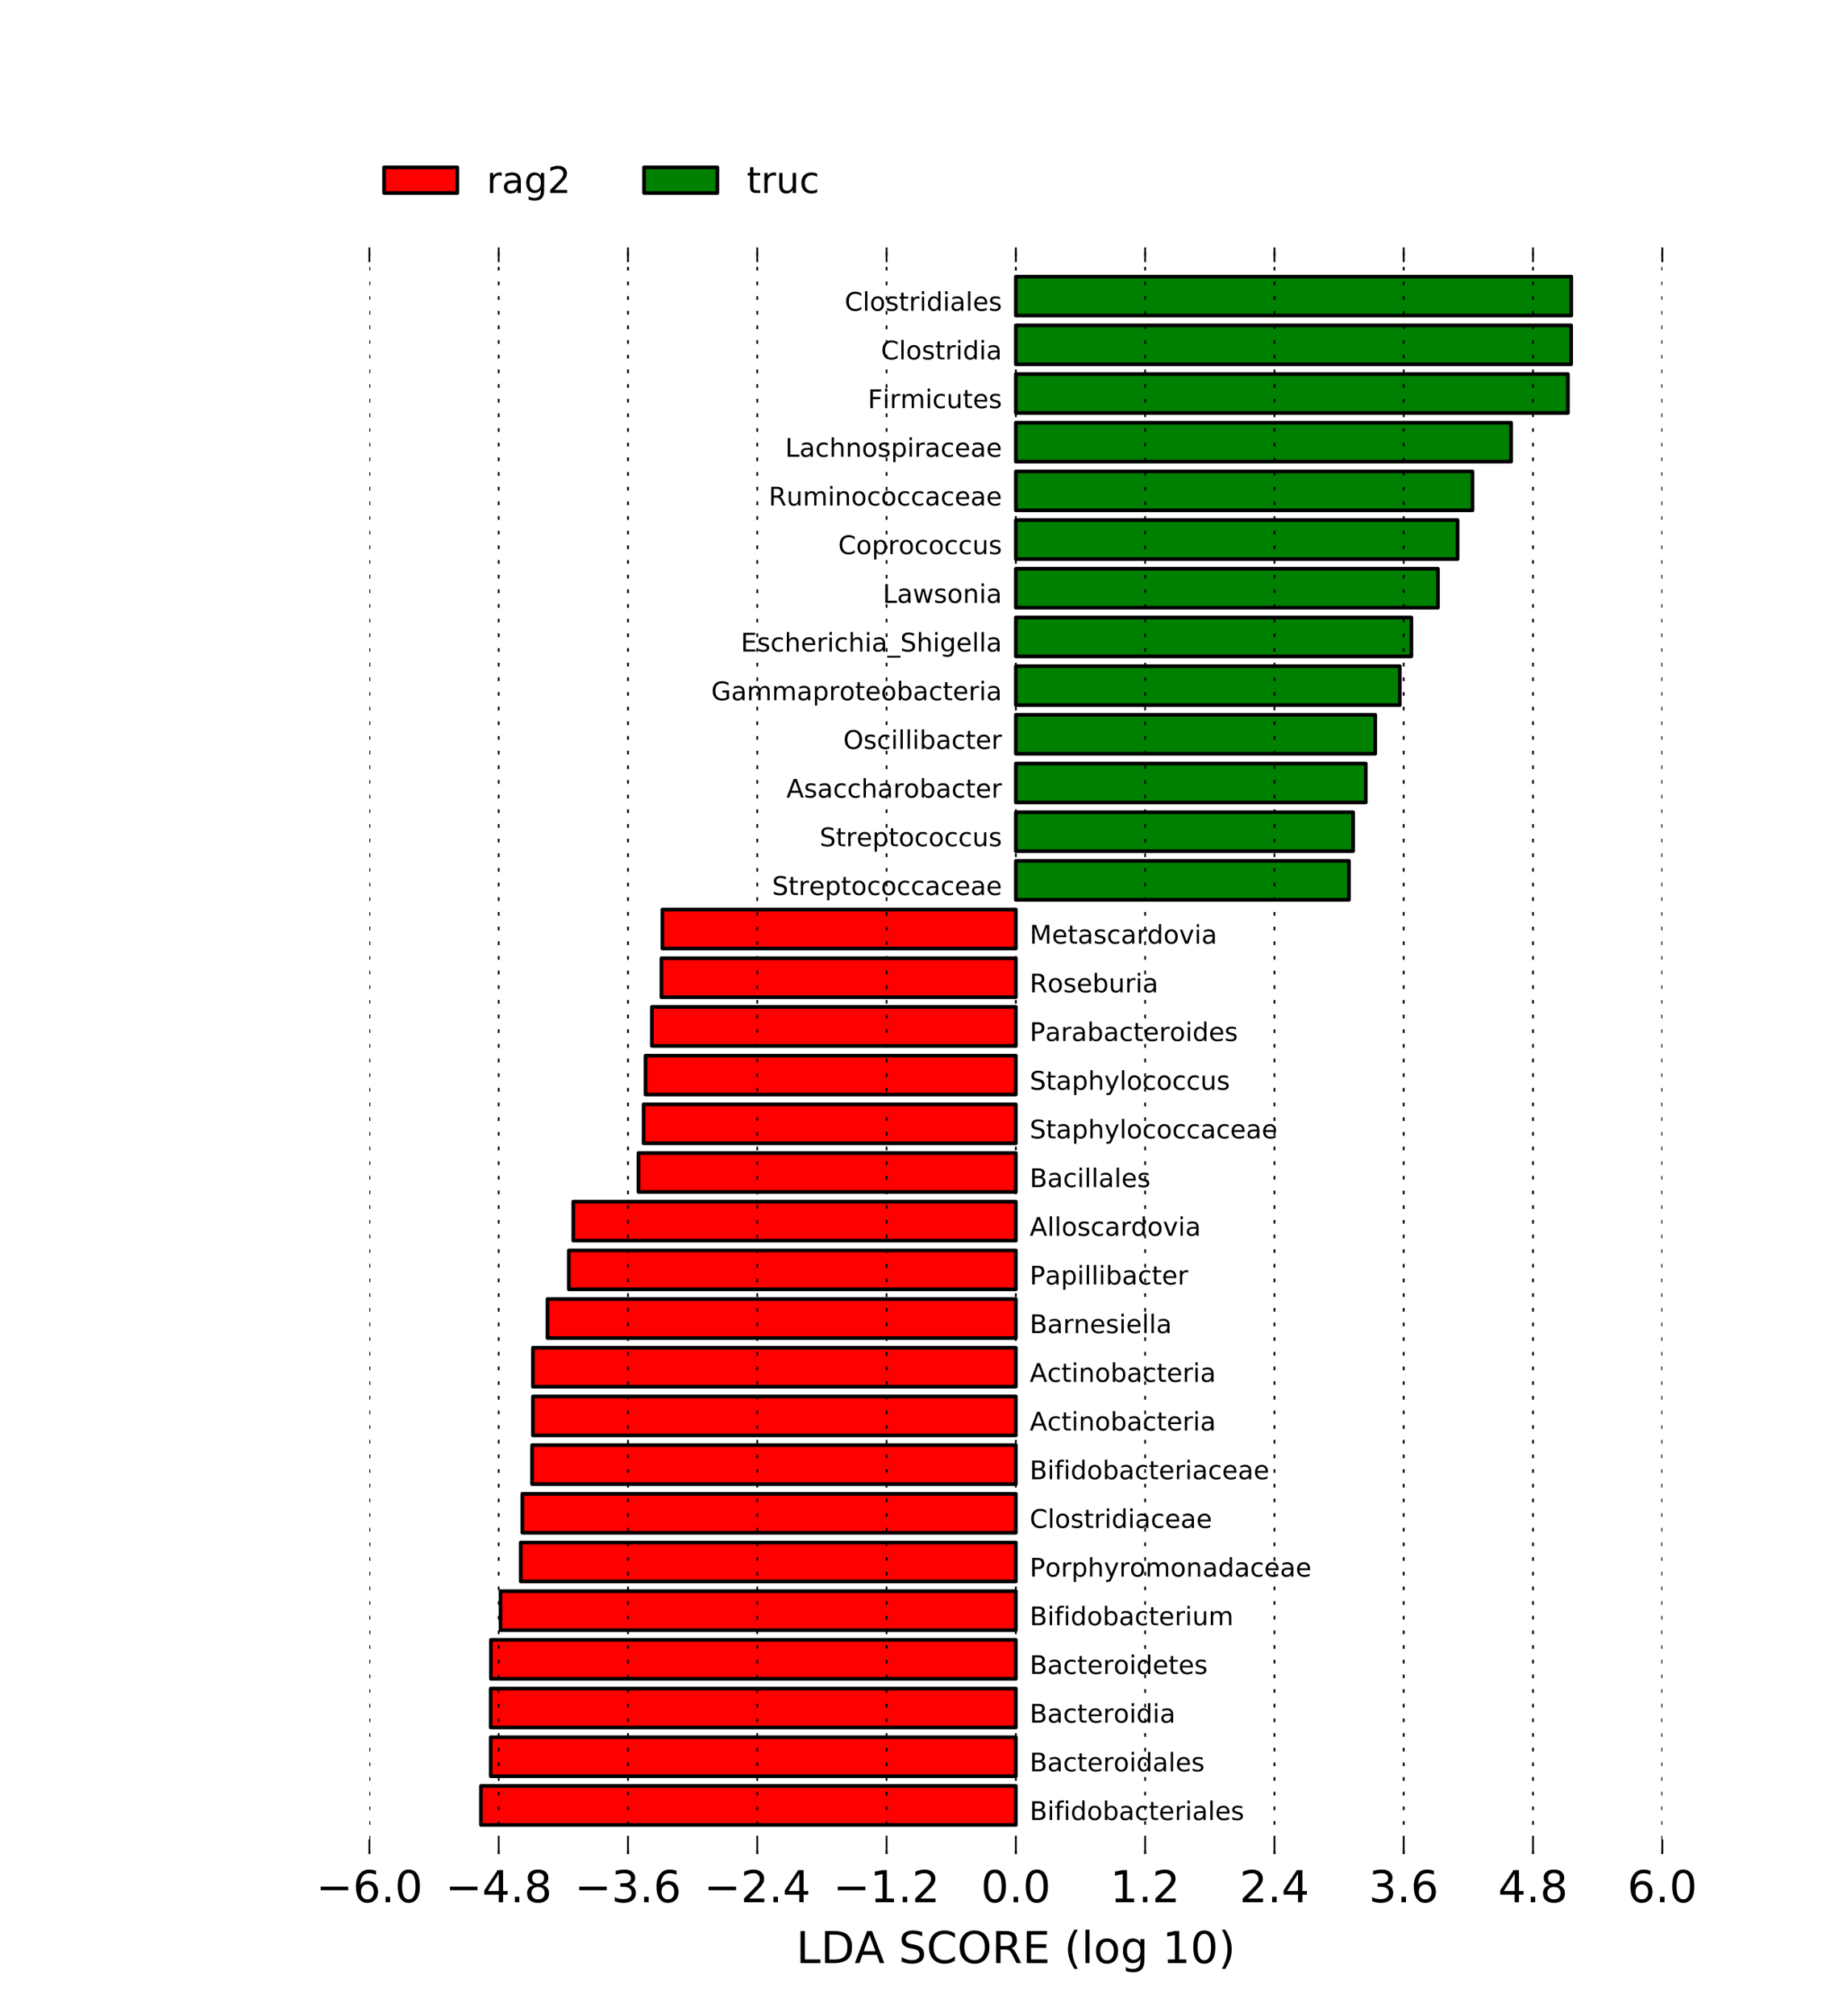 <?xml version="1.0" encoding="utf-8" standalone="no"?>
<!DOCTYPE svg PUBLIC "-//W3C//DTD SVG 1.1//EN"
  "http://www.w3.org/Graphics/SVG/1.1/DTD/svg11.dtd">
<!-- Created with matplotlib (http://matplotlib.org/) -->
<svg height="550pt" version="1.1" viewBox="0 0 504 550" width="504pt" xmlns="http://www.w3.org/2000/svg" xmlns:xlink="http://www.w3.org/1999/xlink">
 <defs>
  <style type="text/css">
*{stroke-linecap:butt;stroke-linejoin:round;stroke-miterlimit:100000;}
  </style>
 </defs>
 <g id="figure_1">
  <g id="patch_1">
   <path d="M 0 550.8 
L 504 550.8 
L 504 0 
L 0 0 
z
" style="fill:#ffffff;"/>
  </g>
  <g id="axes_1">
   <g id="patch_2">
    <path clip-path="url(#p8852f0ae2f)" d="M 131.241 497.831 
L 277.2 497.831 
L 277.2 487.205 
L 131.241 487.205 
z
" style="fill:#ff0000;stroke:#000000;stroke-linejoin:miter;"/>
   </g>
   <g id="patch_3">
    <path clip-path="url(#p8852f0ae2f)" d="M 133.894 484.549 
L 277.2 484.549 
L 277.2 473.924 
L 133.894 473.924 
z
" style="fill:#ff0000;stroke:#000000;stroke-linejoin:miter;"/>
   </g>
   <g id="patch_4">
    <path clip-path="url(#p8852f0ae2f)" d="M 133.894 471.267 
L 277.2 471.267 
L 277.2 460.642 
L 133.894 460.642 
z
" style="fill:#ff0000;stroke:#000000;stroke-linejoin:miter;"/>
   </g>
   <g id="patch_5">
    <path clip-path="url(#p8852f0ae2f)" d="M 133.95 457.985 
L 277.2 457.985 
L 277.2 447.36 
L 133.95 447.36 
z
" style="fill:#ff0000;stroke:#000000;stroke-linejoin:miter;"/>
   </g>
   <g id="patch_6">
    <path clip-path="url(#p8852f0ae2f)" d="M 136.578 444.704 
L 277.2 444.704 
L 277.2 434.078 
L 136.578 434.078 
z
" style="fill:#ff0000;stroke:#000000;stroke-linejoin:miter;"/>
   </g>
   <g id="patch_7">
    <path clip-path="url(#p8852f0ae2f)" d="M 142.098 431.422 
L 277.2 431.422 
L 277.2 420.796 
L 142.098 420.796 
z
" style="fill:#ff0000;stroke:#000000;stroke-linejoin:miter;"/>
   </g>
   <g id="patch_8">
    <path clip-path="url(#p8852f0ae2f)" d="M 142.536 418.14 
L 277.2 418.14 
L 277.2 407.515 
L 142.536 407.515 
z
" style="fill:#ff0000;stroke:#000000;stroke-linejoin:miter;"/>
   </g>
   <g id="patch_9">
    <path clip-path="url(#p8852f0ae2f)" d="M 145.186 404.858 
L 277.2 404.858 
L 277.2 394.233 
L 145.186 394.233 
z
" style="fill:#ff0000;stroke:#000000;stroke-linejoin:miter;"/>
   </g>
   <g id="patch_10">
    <path clip-path="url(#p8852f0ae2f)" d="M 145.412 391.576 
L 277.2 391.576 
L 277.2 380.951 
L 145.412 380.951 
z
" style="fill:#ff0000;stroke:#000000;stroke-linejoin:miter;"/>
   </g>
   <g id="patch_11">
    <path clip-path="url(#p8852f0ae2f)" d="M 145.412 378.295 
L 277.2 378.295 
L 277.2 367.669 
L 145.412 367.669 
z
" style="fill:#ff0000;stroke:#000000;stroke-linejoin:miter;"/>
   </g>
   <g id="patch_12">
    <path clip-path="url(#p8852f0ae2f)" d="M 149.396 365.013 
L 277.2 365.013 
L 277.2 354.387 
L 149.396 354.387 
z
" style="fill:#ff0000;stroke:#000000;stroke-linejoin:miter;"/>
   </g>
   <g id="patch_13">
    <path clip-path="url(#p8852f0ae2f)" d="M 155.216 351.731 
L 277.2 351.731 
L 277.2 341.105 
L 155.216 341.105 
z
" style="fill:#ff0000;stroke:#000000;stroke-linejoin:miter;"/>
   </g>
   <g id="patch_14">
    <path clip-path="url(#p8852f0ae2f)" d="M 156.441 338.449 
L 277.2 338.449 
L 277.2 327.824 
L 156.441 327.824 
z
" style="fill:#ff0000;stroke:#000000;stroke-linejoin:miter;"/>
   </g>
   <g id="patch_15">
    <path clip-path="url(#p8852f0ae2f)" d="M 174.218 325.167 
L 277.2 325.167 
L 277.2 314.542 
L 174.218 314.542 
z
" style="fill:#ff0000;stroke:#000000;stroke-linejoin:miter;"/>
   </g>
   <g id="patch_16">
    <path clip-path="url(#p8852f0ae2f)" d="M 175.63 311.885 
L 277.2 311.885 
L 277.2 301.26 
L 175.63 301.26 
z
" style="fill:#ff0000;stroke:#000000;stroke-linejoin:miter;"/>
   </g>
   <g id="patch_17">
    <path clip-path="url(#p8852f0ae2f)" d="M 176.151 298.604 
L 277.2 298.604 
L 277.2 287.978 
L 176.151 287.978 
z
" style="fill:#ff0000;stroke:#000000;stroke-linejoin:miter;"/>
   </g>
   <g id="patch_18">
    <path clip-path="url(#p8852f0ae2f)" d="M 177.875 285.322 
L 277.2 285.322 
L 277.2 274.696 
L 177.875 274.696 
z
" style="fill:#ff0000;stroke:#000000;stroke-linejoin:miter;"/>
   </g>
   <g id="patch_19">
    <path clip-path="url(#p8852f0ae2f)" d="M 180.485 272.04 
L 277.2 272.04 
L 277.2 261.415 
L 180.485 261.415 
z
" style="fill:#ff0000;stroke:#000000;stroke-linejoin:miter;"/>
   </g>
   <g id="patch_20">
    <path clip-path="url(#p8852f0ae2f)" d="M 180.756 258.758 
L 277.2 258.758 
L 277.2 248.133 
L 180.756 248.133 
z
" style="fill:#ff0000;stroke:#000000;stroke-linejoin:miter;"/>
   </g>
   <g id="patch_21">
    <path clip-path="url(#p8852f0ae2f)" d="M 277.2 245.476 
L 368.099 245.476 
L 368.099 234.851 
L 277.2 234.851 
z
" style="fill:#008000;stroke:#000000;stroke-linejoin:miter;"/>
   </g>
   <g id="patch_22">
    <path clip-path="url(#p8852f0ae2f)" d="M 277.2 232.195 
L 369.227 232.195 
L 369.227 221.569 
L 277.2 221.569 
z
" style="fill:#008000;stroke:#000000;stroke-linejoin:miter;"/>
   </g>
   <g id="patch_23">
    <path clip-path="url(#p8852f0ae2f)" d="M 277.2 218.913 
L 372.702 218.913 
L 372.702 208.287 
L 277.2 208.287 
z
" style="fill:#008000;stroke:#000000;stroke-linejoin:miter;"/>
   </g>
   <g id="patch_24">
    <path clip-path="url(#p8852f0ae2f)" d="M 277.2 205.631 
L 375.267 205.631 
L 375.267 195.005 
L 277.2 195.005 
z
" style="fill:#008000;stroke:#000000;stroke-linejoin:miter;"/>
   </g>
   <g id="patch_25">
    <path clip-path="url(#p8852f0ae2f)" d="M 277.2 192.349 
L 381.98 192.349 
L 381.98 181.724 
L 277.2 181.724 
z
" style="fill:#008000;stroke:#000000;stroke-linejoin:miter;"/>
   </g>
   <g id="patch_26">
    <path clip-path="url(#p8852f0ae2f)" d="M 277.2 179.067 
L 385.131 179.067 
L 385.131 168.442 
L 277.2 168.442 
z
" style="fill:#008000;stroke:#000000;stroke-linejoin:miter;"/>
   </g>
   <g id="patch_27">
    <path clip-path="url(#p8852f0ae2f)" d="M 277.2 165.785 
L 392.387 165.785 
L 392.387 155.16 
L 277.2 155.16 
z
" style="fill:#008000;stroke:#000000;stroke-linejoin:miter;"/>
   </g>
   <g id="patch_28">
    <path clip-path="url(#p8852f0ae2f)" d="M 277.2 152.504 
L 397.738 152.504 
L 397.738 141.878 
L 277.2 141.878 
z
" style="fill:#008000;stroke:#000000;stroke-linejoin:miter;"/>
   </g>
   <g id="patch_29">
    <path clip-path="url(#p8852f0ae2f)" d="M 277.2 139.222 
L 401.812 139.222 
L 401.812 128.596 
L 277.2 128.596 
z
" style="fill:#008000;stroke:#000000;stroke-linejoin:miter;"/>
   </g>
   <g id="patch_30">
    <path clip-path="url(#p8852f0ae2f)" d="M 277.2 125.94 
L 412.333 125.94 
L 412.333 115.315 
L 277.2 115.315 
z
" style="fill:#008000;stroke:#000000;stroke-linejoin:miter;"/>
   </g>
   <g id="patch_31">
    <path clip-path="url(#p8852f0ae2f)" d="M 277.2 112.658 
L 427.848 112.658 
L 427.848 102.033 
L 277.2 102.033 
z
" style="fill:#008000;stroke:#000000;stroke-linejoin:miter;"/>
   </g>
   <g id="patch_32">
    <path clip-path="url(#p8852f0ae2f)" d="M 277.2 99.376 
L 428.726 99.376 
L 428.726 88.751 
L 277.2 88.751 
z
" style="fill:#008000;stroke:#000000;stroke-linejoin:miter;"/>
   </g>
   <g id="patch_33">
    <path clip-path="url(#p8852f0ae2f)" d="M 277.2 86.095 
L 428.763 86.095 
L 428.763 75.469 
L 277.2 75.469 
z
" style="fill:#008000;stroke:#000000;stroke-linejoin:miter;"/>
   </g>
   <g id="matplotlib.axis_1">
    <g id="xtick_1">
     <g id="line2d_1">
      <path clip-path="url(#p8852f0ae2f)" d="M 100.8 505.8 
L 100.8 67.5 
" style="fill:none;stroke:#000000;stroke-dasharray:1,3;stroke-dashoffset:0.0;stroke-width:0.5;"/>
     </g>
     <g id="line2d_2">
      <defs>
       <path d="M 0 0 
L 0 -4 
" id="ma582f8013d" style="stroke:#000000;stroke-width:0.5;"/>
      </defs>
      <g>
       <use style="stroke:#000000;stroke-width:0.5;" x="100.8" xlink:href="#ma582f8013d" y="505.8"/>
      </g>
     </g>
     <g id="line2d_3">
      <defs>
       <path d="M 0 0 
L 0 4 
" id="me9ea432144" style="stroke:#000000;stroke-width:0.5;"/>
      </defs>
      <g>
       <use style="stroke:#000000;stroke-width:0.5;" x="100.8" xlink:href="#me9ea432144" y="67.5"/>
      </g>
     </g>
     <g id="text_1">
      <!-- −6.0 -->
      <defs>
       <path d="M 10.594 35.5 
L 73.188 35.5 
L 73.188 27.203 
L 10.594 27.203 
z
" id="BitstreamVeraSans-Roman-2212"/>
       <path d="M 10.688 12.406 
L 21 12.406 
L 21 0 
L 10.688 0 
z
" id="BitstreamVeraSans-Roman-2e"/>
       <path d="M 31.781 66.406 
Q 24.172 66.406 20.328 58.906 
Q 16.5 51.422 16.5 36.375 
Q 16.5 21.391 20.328 13.891 
Q 24.172 6.391 31.781 6.391 
Q 39.453 6.391 43.281 13.891 
Q 47.125 21.391 47.125 36.375 
Q 47.125 51.422 43.281 58.906 
Q 39.453 66.406 31.781 66.406 
M 31.781 74.219 
Q 44.047 74.219 50.516 64.516 
Q 56.984 54.828 56.984 36.375 
Q 56.984 17.969 50.516 8.266 
Q 44.047 -1.422 31.781 -1.422 
Q 19.531 -1.422 13.062 8.266 
Q 6.594 17.969 6.594 36.375 
Q 6.594 54.828 13.062 64.516 
Q 19.531 74.219 31.781 74.219 
" id="BitstreamVeraSans-Roman-30"/>
       <path d="M 33.016 40.375 
Q 26.375 40.375 22.484 35.828 
Q 18.609 31.297 18.609 23.391 
Q 18.609 15.531 22.484 10.953 
Q 26.375 6.391 33.016 6.391 
Q 39.656 6.391 43.531 10.953 
Q 47.406 15.531 47.406 23.391 
Q 47.406 31.297 43.531 35.828 
Q 39.656 40.375 33.016 40.375 
M 52.594 71.297 
L 52.594 62.312 
Q 48.875 64.062 45.094 64.984 
Q 41.312 65.922 37.594 65.922 
Q 27.828 65.922 22.672 59.328 
Q 17.531 52.734 16.797 39.406 
Q 19.672 43.656 24.016 45.922 
Q 28.375 48.188 33.594 48.188 
Q 44.578 48.188 50.953 41.516 
Q 57.328 34.859 57.328 23.391 
Q 57.328 12.156 50.688 5.359 
Q 44.047 -1.422 33.016 -1.422 
Q 20.359 -1.422 13.672 8.266 
Q 6.984 17.969 6.984 36.375 
Q 6.984 53.656 15.188 63.938 
Q 23.391 74.219 37.203 74.219 
Q 40.922 74.219 44.703 73.484 
Q 48.484 72.75 52.594 71.297 
" id="BitstreamVeraSans-Roman-36"/>
      </defs>
      <g transform="translate(86.23 518.918)scale(0.12 -0.12)">
       <use xlink:href="#BitstreamVeraSans-Roman-2212"/>
       <use x="83.789" xlink:href="#BitstreamVeraSans-Roman-36"/>
       <use x="147.412" xlink:href="#BitstreamVeraSans-Roman-2e"/>
       <use x="179.199" xlink:href="#BitstreamVeraSans-Roman-30"/>
      </g>
     </g>
    </g>
    <g id="xtick_2">
     <g id="line2d_4">
      <path clip-path="url(#p8852f0ae2f)" d="M 136.08 505.8 
L 136.08 67.5 
" style="fill:none;stroke:#000000;stroke-dasharray:1,3;stroke-dashoffset:0.0;stroke-width:0.5;"/>
     </g>
     <g id="line2d_5">
      <g>
       <use style="stroke:#000000;stroke-width:0.5;" x="136.08" xlink:href="#ma582f8013d" y="505.8"/>
      </g>
     </g>
     <g id="line2d_6">
      <g>
       <use style="stroke:#000000;stroke-width:0.5;" x="136.08" xlink:href="#me9ea432144" y="67.5"/>
      </g>
     </g>
     <g id="text_2">
      <!-- −4.8 -->
      <defs>
       <path d="M 31.781 34.625 
Q 24.75 34.625 20.719 30.859 
Q 16.703 27.094 16.703 20.516 
Q 16.703 13.922 20.719 10.156 
Q 24.75 6.391 31.781 6.391 
Q 38.812 6.391 42.859 10.172 
Q 46.922 13.969 46.922 20.516 
Q 46.922 27.094 42.891 30.859 
Q 38.875 34.625 31.781 34.625 
M 21.922 38.812 
Q 15.578 40.375 12.031 44.719 
Q 8.5 49.078 8.5 55.328 
Q 8.5 64.062 14.719 69.141 
Q 20.953 74.219 31.781 74.219 
Q 42.672 74.219 48.875 69.141 
Q 55.078 64.062 55.078 55.328 
Q 55.078 49.078 51.531 44.719 
Q 48 40.375 41.703 38.812 
Q 48.828 37.156 52.797 32.312 
Q 56.781 27.484 56.781 20.516 
Q 56.781 9.906 50.312 4.234 
Q 43.844 -1.422 31.781 -1.422 
Q 19.734 -1.422 13.25 4.234 
Q 6.781 9.906 6.781 20.516 
Q 6.781 27.484 10.781 32.312 
Q 14.797 37.156 21.922 38.812 
M 18.312 54.391 
Q 18.312 48.734 21.844 45.562 
Q 25.391 42.391 31.781 42.391 
Q 38.141 42.391 41.719 45.562 
Q 45.312 48.734 45.312 54.391 
Q 45.312 60.062 41.719 63.234 
Q 38.141 66.406 31.781 66.406 
Q 25.391 66.406 21.844 63.234 
Q 18.312 60.062 18.312 54.391 
" id="BitstreamVeraSans-Roman-38"/>
       <path d="M 37.797 64.312 
L 12.891 25.391 
L 37.797 25.391 
z
M 35.203 72.906 
L 47.609 72.906 
L 47.609 25.391 
L 58.016 25.391 
L 58.016 17.188 
L 47.609 17.188 
L 47.609 0 
L 37.797 0 
L 37.797 17.188 
L 4.891 17.188 
L 4.891 26.703 
z
" id="BitstreamVeraSans-Roman-34"/>
      </defs>
      <g transform="translate(121.51 518.918)scale(0.12 -0.12)">
       <use xlink:href="#BitstreamVeraSans-Roman-2212"/>
       <use x="83.789" xlink:href="#BitstreamVeraSans-Roman-34"/>
       <use x="147.412" xlink:href="#BitstreamVeraSans-Roman-2e"/>
       <use x="179.199" xlink:href="#BitstreamVeraSans-Roman-38"/>
      </g>
     </g>
    </g>
    <g id="xtick_3">
     <g id="line2d_7">
      <path clip-path="url(#p8852f0ae2f)" d="M 171.36 505.8 
L 171.36 67.5 
" style="fill:none;stroke:#000000;stroke-dasharray:1,3;stroke-dashoffset:0.0;stroke-width:0.5;"/>
     </g>
     <g id="line2d_8">
      <g>
       <use style="stroke:#000000;stroke-width:0.5;" x="171.36" xlink:href="#ma582f8013d" y="505.8"/>
      </g>
     </g>
     <g id="line2d_9">
      <g>
       <use style="stroke:#000000;stroke-width:0.5;" x="171.36" xlink:href="#me9ea432144" y="67.5"/>
      </g>
     </g>
     <g id="text_3">
      <!-- −3.6 -->
      <defs>
       <path d="M 40.578 39.312 
Q 47.656 37.797 51.625 33 
Q 55.609 28.219 55.609 21.188 
Q 55.609 10.406 48.188 4.484 
Q 40.766 -1.422 27.094 -1.422 
Q 22.516 -1.422 17.656 -0.516 
Q 12.797 0.391 7.625 2.203 
L 7.625 11.719 
Q 11.719 9.328 16.594 8.109 
Q 21.484 6.891 26.812 6.891 
Q 36.078 6.891 40.938 10.547 
Q 45.797 14.203 45.797 21.188 
Q 45.797 27.641 41.281 31.266 
Q 36.766 34.906 28.719 34.906 
L 20.219 34.906 
L 20.219 43.016 
L 29.109 43.016 
Q 36.375 43.016 40.234 45.922 
Q 44.094 48.828 44.094 54.297 
Q 44.094 59.906 40.109 62.906 
Q 36.141 65.922 28.719 65.922 
Q 24.656 65.922 20.016 65.031 
Q 15.375 64.156 9.812 62.312 
L 9.812 71.094 
Q 15.438 72.656 20.344 73.438 
Q 25.25 74.219 29.594 74.219 
Q 40.828 74.219 47.359 69.109 
Q 53.906 64.016 53.906 55.328 
Q 53.906 49.266 50.438 45.094 
Q 46.969 40.922 40.578 39.312 
" id="BitstreamVeraSans-Roman-33"/>
      </defs>
      <g transform="translate(156.79 518.918)scale(0.12 -0.12)">
       <use xlink:href="#BitstreamVeraSans-Roman-2212"/>
       <use x="83.789" xlink:href="#BitstreamVeraSans-Roman-33"/>
       <use x="147.412" xlink:href="#BitstreamVeraSans-Roman-2e"/>
       <use x="179.199" xlink:href="#BitstreamVeraSans-Roman-36"/>
      </g>
     </g>
    </g>
    <g id="xtick_4">
     <g id="line2d_10">
      <path clip-path="url(#p8852f0ae2f)" d="M 206.64 505.8 
L 206.64 67.5 
" style="fill:none;stroke:#000000;stroke-dasharray:1,3;stroke-dashoffset:0.0;stroke-width:0.5;"/>
     </g>
     <g id="line2d_11">
      <g>
       <use style="stroke:#000000;stroke-width:0.5;" x="206.64" xlink:href="#ma582f8013d" y="505.8"/>
      </g>
     </g>
     <g id="line2d_12">
      <g>
       <use style="stroke:#000000;stroke-width:0.5;" x="206.64" xlink:href="#me9ea432144" y="67.5"/>
      </g>
     </g>
     <g id="text_4">
      <!-- −2.4 -->
      <defs>
       <path d="M 19.188 8.297 
L 53.609 8.297 
L 53.609 0 
L 7.328 0 
L 7.328 8.297 
Q 12.938 14.109 22.625 23.891 
Q 32.328 33.688 34.812 36.531 
Q 39.547 41.844 41.422 45.531 
Q 43.312 49.219 43.312 52.781 
Q 43.312 58.594 39.234 62.25 
Q 35.156 65.922 28.609 65.922 
Q 23.969 65.922 18.812 64.312 
Q 13.672 62.703 7.812 59.422 
L 7.812 69.391 
Q 13.766 71.781 18.938 73 
Q 24.125 74.219 28.422 74.219 
Q 39.75 74.219 46.484 68.547 
Q 53.219 62.891 53.219 53.422 
Q 53.219 48.922 51.531 44.891 
Q 49.859 40.875 45.406 35.406 
Q 44.188 33.984 37.641 27.219 
Q 31.109 20.453 19.188 8.297 
" id="BitstreamVeraSans-Roman-32"/>
      </defs>
      <g transform="translate(192.07 518.918)scale(0.12 -0.12)">
       <use xlink:href="#BitstreamVeraSans-Roman-2212"/>
       <use x="83.789" xlink:href="#BitstreamVeraSans-Roman-32"/>
       <use x="147.412" xlink:href="#BitstreamVeraSans-Roman-2e"/>
       <use x="179.199" xlink:href="#BitstreamVeraSans-Roman-34"/>
      </g>
     </g>
    </g>
    <g id="xtick_5">
     <g id="line2d_13">
      <path clip-path="url(#p8852f0ae2f)" d="M 241.92 505.8 
L 241.92 67.5 
" style="fill:none;stroke:#000000;stroke-dasharray:1,3;stroke-dashoffset:0.0;stroke-width:0.5;"/>
     </g>
     <g id="line2d_14">
      <g>
       <use style="stroke:#000000;stroke-width:0.5;" x="241.92" xlink:href="#ma582f8013d" y="505.8"/>
      </g>
     </g>
     <g id="line2d_15">
      <g>
       <use style="stroke:#000000;stroke-width:0.5;" x="241.92" xlink:href="#me9ea432144" y="67.5"/>
      </g>
     </g>
     <g id="text_5">
      <!-- −1.2 -->
      <defs>
       <path d="M 12.406 8.297 
L 28.516 8.297 
L 28.516 63.922 
L 10.984 60.406 
L 10.984 69.391 
L 28.422 72.906 
L 38.281 72.906 
L 38.281 8.297 
L 54.391 8.297 
L 54.391 0 
L 12.406 0 
z
" id="BitstreamVeraSans-Roman-31"/>
      </defs>
      <g transform="translate(227.35 518.918)scale(0.12 -0.12)">
       <use xlink:href="#BitstreamVeraSans-Roman-2212"/>
       <use x="83.789" xlink:href="#BitstreamVeraSans-Roman-31"/>
       <use x="147.412" xlink:href="#BitstreamVeraSans-Roman-2e"/>
       <use x="179.199" xlink:href="#BitstreamVeraSans-Roman-32"/>
      </g>
     </g>
    </g>
    <g id="xtick_6">
     <g id="line2d_16">
      <path clip-path="url(#p8852f0ae2f)" d="M 277.2 505.8 
L 277.2 67.5 
" style="fill:none;stroke:#000000;stroke-dasharray:1,3;stroke-dashoffset:0.0;stroke-width:0.5;"/>
     </g>
     <g id="line2d_17">
      <g>
       <use style="stroke:#000000;stroke-width:0.5;" x="277.2" xlink:href="#ma582f8013d" y="505.8"/>
      </g>
     </g>
     <g id="line2d_18">
      <g>
       <use style="stroke:#000000;stroke-width:0.5;" x="277.2" xlink:href="#me9ea432144" y="67.5"/>
      </g>
     </g>
     <g id="text_6">
      <!-- 0.0 -->
      <g transform="translate(267.658 518.918)scale(0.12 -0.12)">
       <use xlink:href="#BitstreamVeraSans-Roman-30"/>
       <use x="63.623" xlink:href="#BitstreamVeraSans-Roman-2e"/>
       <use x="95.41" xlink:href="#BitstreamVeraSans-Roman-30"/>
      </g>
     </g>
    </g>
    <g id="xtick_7">
     <g id="line2d_19">
      <path clip-path="url(#p8852f0ae2f)" d="M 312.48 505.8 
L 312.48 67.5 
" style="fill:none;stroke:#000000;stroke-dasharray:1,3;stroke-dashoffset:0.0;stroke-width:0.5;"/>
     </g>
     <g id="line2d_20">
      <g>
       <use style="stroke:#000000;stroke-width:0.5;" x="312.48" xlink:href="#ma582f8013d" y="505.8"/>
      </g>
     </g>
     <g id="line2d_21">
      <g>
       <use style="stroke:#000000;stroke-width:0.5;" x="312.48" xlink:href="#me9ea432144" y="67.5"/>
      </g>
     </g>
     <g id="text_7">
      <!-- 1.2 -->
      <g transform="translate(302.938 518.918)scale(0.12 -0.12)">
       <use xlink:href="#BitstreamVeraSans-Roman-31"/>
       <use x="63.623" xlink:href="#BitstreamVeraSans-Roman-2e"/>
       <use x="95.41" xlink:href="#BitstreamVeraSans-Roman-32"/>
      </g>
     </g>
    </g>
    <g id="xtick_8">
     <g id="line2d_22">
      <path clip-path="url(#p8852f0ae2f)" d="M 347.76 505.8 
L 347.76 67.5 
" style="fill:none;stroke:#000000;stroke-dasharray:1,3;stroke-dashoffset:0.0;stroke-width:0.5;"/>
     </g>
     <g id="line2d_23">
      <g>
       <use style="stroke:#000000;stroke-width:0.5;" x="347.76" xlink:href="#ma582f8013d" y="505.8"/>
      </g>
     </g>
     <g id="line2d_24">
      <g>
       <use style="stroke:#000000;stroke-width:0.5;" x="347.76" xlink:href="#me9ea432144" y="67.5"/>
      </g>
     </g>
     <g id="text_8">
      <!-- 2.4 -->
      <g transform="translate(338.218 518.918)scale(0.12 -0.12)">
       <use xlink:href="#BitstreamVeraSans-Roman-32"/>
       <use x="63.623" xlink:href="#BitstreamVeraSans-Roman-2e"/>
       <use x="95.41" xlink:href="#BitstreamVeraSans-Roman-34"/>
      </g>
     </g>
    </g>
    <g id="xtick_9">
     <g id="line2d_25">
      <path clip-path="url(#p8852f0ae2f)" d="M 383.04 505.8 
L 383.04 67.5 
" style="fill:none;stroke:#000000;stroke-dasharray:1,3;stroke-dashoffset:0.0;stroke-width:0.5;"/>
     </g>
     <g id="line2d_26">
      <g>
       <use style="stroke:#000000;stroke-width:0.5;" x="383.04" xlink:href="#ma582f8013d" y="505.8"/>
      </g>
     </g>
     <g id="line2d_27">
      <g>
       <use style="stroke:#000000;stroke-width:0.5;" x="383.04" xlink:href="#me9ea432144" y="67.5"/>
      </g>
     </g>
     <g id="text_9">
      <!-- 3.6 -->
      <g transform="translate(373.498 518.918)scale(0.12 -0.12)">
       <use xlink:href="#BitstreamVeraSans-Roman-33"/>
       <use x="63.623" xlink:href="#BitstreamVeraSans-Roman-2e"/>
       <use x="95.41" xlink:href="#BitstreamVeraSans-Roman-36"/>
      </g>
     </g>
    </g>
    <g id="xtick_10">
     <g id="line2d_28">
      <path clip-path="url(#p8852f0ae2f)" d="M 418.32 505.8 
L 418.32 67.5 
" style="fill:none;stroke:#000000;stroke-dasharray:1,3;stroke-dashoffset:0.0;stroke-width:0.5;"/>
     </g>
     <g id="line2d_29">
      <g>
       <use style="stroke:#000000;stroke-width:0.5;" x="418.32" xlink:href="#ma582f8013d" y="505.8"/>
      </g>
     </g>
     <g id="line2d_30">
      <g>
       <use style="stroke:#000000;stroke-width:0.5;" x="418.32" xlink:href="#me9ea432144" y="67.5"/>
      </g>
     </g>
     <g id="text_10">
      <!-- 4.8 -->
      <g transform="translate(408.778 518.918)scale(0.12 -0.12)">
       <use xlink:href="#BitstreamVeraSans-Roman-34"/>
       <use x="63.623" xlink:href="#BitstreamVeraSans-Roman-2e"/>
       <use x="95.41" xlink:href="#BitstreamVeraSans-Roman-38"/>
      </g>
     </g>
    </g>
    <g id="xtick_11">
     <g id="line2d_31">
      <path clip-path="url(#p8852f0ae2f)" d="M 453.6 505.8 
L 453.6 67.5 
" style="fill:none;stroke:#000000;stroke-dasharray:1,3;stroke-dashoffset:0.0;stroke-width:0.5;"/>
     </g>
     <g id="line2d_32">
      <g>
       <use style="stroke:#000000;stroke-width:0.5;" x="453.6" xlink:href="#ma582f8013d" y="505.8"/>
      </g>
     </g>
     <g id="line2d_33">
      <g>
       <use style="stroke:#000000;stroke-width:0.5;" x="453.6" xlink:href="#me9ea432144" y="67.5"/>
      </g>
     </g>
     <g id="text_11">
      <!-- 6.0 -->
      <g transform="translate(444.058 518.918)scale(0.12 -0.12)">
       <use xlink:href="#BitstreamVeraSans-Roman-36"/>
       <use x="63.623" xlink:href="#BitstreamVeraSans-Roman-2e"/>
       <use x="95.41" xlink:href="#BitstreamVeraSans-Roman-30"/>
      </g>
     </g>
    </g>
    <g id="text_12">
     <!-- LDA SCORE (log 10) -->
     <defs>
      <path id="BitstreamVeraSans-Roman-20"/>
      <path d="M 9.812 72.906 
L 19.672 72.906 
L 19.672 8.297 
L 55.172 8.297 
L 55.172 0 
L 9.812 0 
z
" id="BitstreamVeraSans-Roman-4c"/>
      <path d="M 39.406 66.219 
Q 28.656 66.219 22.328 58.203 
Q 16.016 50.203 16.016 36.375 
Q 16.016 22.609 22.328 14.594 
Q 28.656 6.594 39.406 6.594 
Q 50.141 6.594 56.422 14.594 
Q 62.703 22.609 62.703 36.375 
Q 62.703 50.203 56.422 58.203 
Q 50.141 66.219 39.406 66.219 
M 39.406 74.219 
Q 54.734 74.219 63.906 63.938 
Q 73.094 53.656 73.094 36.375 
Q 73.094 19.141 63.906 8.859 
Q 54.734 -1.422 39.406 -1.422 
Q 24.031 -1.422 14.812 8.828 
Q 5.609 19.094 5.609 36.375 
Q 5.609 53.656 14.812 63.938 
Q 24.031 74.219 39.406 74.219 
" id="BitstreamVeraSans-Roman-4f"/>
      <path d="M 8.016 75.875 
L 15.828 75.875 
Q 23.141 64.359 26.781 53.312 
Q 30.422 42.281 30.422 31.391 
Q 30.422 20.453 26.781 9.375 
Q 23.141 -1.703 15.828 -13.188 
L 8.016 -13.188 
Q 14.5 -2 17.703 9.062 
Q 20.906 20.125 20.906 31.391 
Q 20.906 42.672 17.703 53.656 
Q 14.5 64.656 8.016 75.875 
" id="BitstreamVeraSans-Roman-29"/>
      <path d="M 31 75.875 
Q 24.469 64.656 21.281 53.656 
Q 18.109 42.672 18.109 31.391 
Q 18.109 20.125 21.312 9.062 
Q 24.516 -2 31 -13.188 
L 23.188 -13.188 
Q 15.875 -1.703 12.234 9.375 
Q 8.594 20.453 8.594 31.391 
Q 8.594 42.281 12.203 53.312 
Q 15.828 64.359 23.188 75.875 
z
" id="BitstreamVeraSans-Roman-28"/>
      <path d="M 30.609 48.391 
Q 23.391 48.391 19.188 42.75 
Q 14.984 37.109 14.984 27.297 
Q 14.984 17.484 19.156 11.844 
Q 23.344 6.203 30.609 6.203 
Q 37.797 6.203 41.984 11.859 
Q 46.188 17.531 46.188 27.297 
Q 46.188 37.016 41.984 42.703 
Q 37.797 48.391 30.609 48.391 
M 30.609 56 
Q 42.328 56 49.016 48.375 
Q 55.719 40.766 55.719 27.297 
Q 55.719 13.875 49.016 6.219 
Q 42.328 -1.422 30.609 -1.422 
Q 18.844 -1.422 12.172 6.219 
Q 5.516 13.875 5.516 27.297 
Q 5.516 40.766 12.172 48.375 
Q 18.844 56 30.609 56 
" id="BitstreamVeraSans-Roman-6f"/>
      <path d="M 9.812 72.906 
L 55.906 72.906 
L 55.906 64.594 
L 19.672 64.594 
L 19.672 43.016 
L 54.391 43.016 
L 54.391 34.719 
L 19.672 34.719 
L 19.672 8.297 
L 56.781 8.297 
L 56.781 0 
L 9.812 0 
z
" id="BitstreamVeraSans-Roman-45"/>
      <path d="M 9.422 75.984 
L 18.406 75.984 
L 18.406 0 
L 9.422 0 
z
" id="BitstreamVeraSans-Roman-6c"/>
      <path d="M 44.391 34.188 
Q 47.562 33.109 50.562 29.594 
Q 53.562 26.078 56.594 19.922 
L 66.609 0 
L 56 0 
L 46.688 18.703 
Q 43.062 26.031 39.672 28.422 
Q 36.281 30.812 30.422 30.812 
L 19.672 30.812 
L 19.672 0 
L 9.812 0 
L 9.812 72.906 
L 32.078 72.906 
Q 44.578 72.906 50.734 67.672 
Q 56.891 62.453 56.891 51.906 
Q 56.891 45.016 53.688 40.469 
Q 50.484 35.938 44.391 34.188 
M 19.672 64.797 
L 19.672 38.922 
L 32.078 38.922 
Q 39.203 38.922 42.844 42.219 
Q 46.484 45.516 46.484 51.906 
Q 46.484 58.297 42.844 61.547 
Q 39.203 64.797 32.078 64.797 
z
" id="BitstreamVeraSans-Roman-52"/>
      <path d="M 19.672 64.797 
L 19.672 8.109 
L 31.594 8.109 
Q 46.688 8.109 53.688 14.938 
Q 60.688 21.781 60.688 36.531 
Q 60.688 51.172 53.688 57.984 
Q 46.688 64.797 31.594 64.797 
z
M 9.812 72.906 
L 30.078 72.906 
Q 51.266 72.906 61.172 64.094 
Q 71.094 55.281 71.094 36.531 
Q 71.094 17.672 61.125 8.828 
Q 51.172 0 30.078 0 
L 9.812 0 
z
" id="BitstreamVeraSans-Roman-44"/>
      <path d="M 64.406 67.281 
L 64.406 56.891 
Q 59.422 61.531 53.781 63.812 
Q 48.141 66.109 41.797 66.109 
Q 29.297 66.109 22.656 58.469 
Q 16.016 50.828 16.016 36.375 
Q 16.016 21.969 22.656 14.328 
Q 29.297 6.688 41.797 6.688 
Q 48.141 6.688 53.781 8.984 
Q 59.422 11.281 64.406 15.922 
L 64.406 5.609 
Q 59.234 2.094 53.438 0.328 
Q 47.656 -1.422 41.219 -1.422 
Q 24.656 -1.422 15.125 8.703 
Q 5.609 18.844 5.609 36.375 
Q 5.609 53.953 15.125 64.078 
Q 24.656 74.219 41.219 74.219 
Q 47.75 74.219 53.531 72.484 
Q 59.328 70.75 64.406 67.281 
" id="BitstreamVeraSans-Roman-43"/>
      <path d="M 34.188 63.188 
L 20.797 26.906 
L 47.609 26.906 
z
M 28.609 72.906 
L 39.797 72.906 
L 67.578 0 
L 57.328 0 
L 50.688 18.703 
L 17.828 18.703 
L 11.188 0 
L 0.781 0 
z
" id="BitstreamVeraSans-Roman-41"/>
      <path d="M 45.406 27.984 
Q 45.406 37.75 41.375 43.109 
Q 37.359 48.484 30.078 48.484 
Q 22.859 48.484 18.828 43.109 
Q 14.797 37.75 14.797 27.984 
Q 14.797 18.266 18.828 12.891 
Q 22.859 7.516 30.078 7.516 
Q 37.359 7.516 41.375 12.891 
Q 45.406 18.266 45.406 27.984 
M 54.391 6.781 
Q 54.391 -7.172 48.188 -13.984 
Q 42 -20.797 29.203 -20.797 
Q 24.469 -20.797 20.266 -20.094 
Q 16.062 -19.391 12.109 -17.922 
L 12.109 -9.188 
Q 16.062 -11.328 19.922 -12.344 
Q 23.781 -13.375 27.781 -13.375 
Q 36.625 -13.375 41.016 -8.766 
Q 45.406 -4.156 45.406 5.172 
L 45.406 9.625 
Q 42.625 4.781 38.281 2.391 
Q 33.938 0 27.875 0 
Q 17.828 0 11.672 7.656 
Q 5.516 15.328 5.516 27.984 
Q 5.516 40.672 11.672 48.328 
Q 17.828 56 27.875 56 
Q 33.938 56 38.281 53.609 
Q 42.625 51.219 45.406 46.391 
L 45.406 54.688 
L 54.391 54.688 
z
" id="BitstreamVeraSans-Roman-67"/>
      <path d="M 53.516 70.516 
L 53.516 60.891 
Q 47.906 63.578 42.922 64.891 
Q 37.938 66.219 33.297 66.219 
Q 25.25 66.219 20.875 63.094 
Q 16.5 59.969 16.5 54.203 
Q 16.5 49.359 19.406 46.891 
Q 22.312 44.438 30.422 42.922 
L 36.375 41.703 
Q 47.406 39.594 52.656 34.297 
Q 57.906 29 57.906 20.125 
Q 57.906 9.516 50.797 4.047 
Q 43.703 -1.422 29.984 -1.422 
Q 24.812 -1.422 18.969 -0.25 
Q 13.141 0.922 6.891 3.219 
L 6.891 13.375 
Q 12.891 10.016 18.656 8.297 
Q 24.422 6.594 29.984 6.594 
Q 38.422 6.594 43.016 9.906 
Q 47.609 13.234 47.609 19.391 
Q 47.609 24.75 44.312 27.781 
Q 41.016 30.812 33.5 32.328 
L 27.484 33.5 
Q 16.453 35.688 11.516 40.375 
Q 6.594 45.062 6.594 53.422 
Q 6.594 63.094 13.406 68.656 
Q 20.219 74.219 32.172 74.219 
Q 37.312 74.219 42.625 73.281 
Q 47.953 72.359 53.516 70.516 
" id="BitstreamVeraSans-Roman-53"/>
     </defs>
     <g transform="translate(217.267 535.532)scale(0.12 -0.12)">
      <use xlink:href="#BitstreamVeraSans-Roman-4c"/>
      <use x="55.713" xlink:href="#BitstreamVeraSans-Roman-44"/>
      <use x="132.699" xlink:href="#BitstreamVeraSans-Roman-41"/>
      <use x="201.107" xlink:href="#BitstreamVeraSans-Roman-20"/>
      <use x="232.895" xlink:href="#BitstreamVeraSans-Roman-53"/>
      <use x="296.371" xlink:href="#BitstreamVeraSans-Roman-43"/>
      <use x="366.195" xlink:href="#BitstreamVeraSans-Roman-4f"/>
      <use x="444.906" xlink:href="#BitstreamVeraSans-Roman-52"/>
      <use x="514.389" xlink:href="#BitstreamVeraSans-Roman-45"/>
      <use x="577.572" xlink:href="#BitstreamVeraSans-Roman-20"/>
      <use x="609.359" xlink:href="#BitstreamVeraSans-Roman-28"/>
      <use x="648.373" xlink:href="#BitstreamVeraSans-Roman-6c"/>
      <use x="676.156" xlink:href="#BitstreamVeraSans-Roman-6f"/>
      <use x="737.338" xlink:href="#BitstreamVeraSans-Roman-67"/>
      <use x="800.814" xlink:href="#BitstreamVeraSans-Roman-20"/>
      <use x="832.602" xlink:href="#BitstreamVeraSans-Roman-31"/>
      <use x="896.225" xlink:href="#BitstreamVeraSans-Roman-30"/>
      <use x="959.848" xlink:href="#BitstreamVeraSans-Roman-29"/>
     </g>
    </g>
   </g>
   <g id="matplotlib.axis_2"/>
   <g id="text_13">
    <!-- Bifidobacteriales -->
    <defs>
     <path d="M 41.109 46.297 
Q 39.594 47.172 37.812 47.578 
Q 36.031 48 33.891 48 
Q 26.266 48 22.188 43.047 
Q 18.109 38.094 18.109 28.812 
L 18.109 0 
L 9.078 0 
L 9.078 54.688 
L 18.109 54.688 
L 18.109 46.188 
Q 20.953 51.172 25.484 53.578 
Q 30.031 56 36.531 56 
Q 37.453 56 38.578 55.875 
Q 39.703 55.766 41.062 55.516 
z
" id="BitstreamVeraSans-Roman-72"/>
     <path d="M 9.422 54.688 
L 18.406 54.688 
L 18.406 0 
L 9.422 0 
z
M 9.422 75.984 
L 18.406 75.984 
L 18.406 64.594 
L 9.422 64.594 
z
" id="BitstreamVeraSans-Roman-69"/>
     <path d="M 19.672 34.812 
L 19.672 8.109 
L 35.5 8.109 
Q 43.453 8.109 47.281 11.406 
Q 51.125 14.703 51.125 21.484 
Q 51.125 28.328 47.281 31.562 
Q 43.453 34.812 35.5 34.812 
z
M 19.672 64.797 
L 19.672 42.828 
L 34.281 42.828 
Q 41.5 42.828 45.031 45.531 
Q 48.578 48.25 48.578 53.812 
Q 48.578 59.328 45.031 62.062 
Q 41.5 64.797 34.281 64.797 
z
M 9.812 72.906 
L 35.016 72.906 
Q 46.297 72.906 52.391 68.219 
Q 58.5 63.531 58.5 54.891 
Q 58.5 48.188 55.375 44.234 
Q 52.25 40.281 46.188 39.312 
Q 53.469 37.75 57.5 32.781 
Q 61.531 27.828 61.531 20.406 
Q 61.531 10.641 54.891 5.312 
Q 48.25 0 35.984 0 
L 9.812 0 
z
" id="BitstreamVeraSans-Roman-42"/>
     <path d="M 56.203 29.594 
L 56.203 25.203 
L 14.891 25.203 
Q 15.484 15.922 20.484 11.062 
Q 25.484 6.203 34.422 6.203 
Q 39.594 6.203 44.453 7.469 
Q 49.312 8.734 54.109 11.281 
L 54.109 2.781 
Q 49.266 0.734 44.188 -0.344 
Q 39.109 -1.422 33.891 -1.422 
Q 20.797 -1.422 13.156 6.188 
Q 5.516 13.812 5.516 26.812 
Q 5.516 40.234 12.766 48.109 
Q 20.016 56 32.328 56 
Q 43.359 56 49.781 48.891 
Q 56.203 41.797 56.203 29.594 
M 47.219 32.234 
Q 47.125 39.594 43.094 43.984 
Q 39.062 48.391 32.422 48.391 
Q 24.906 48.391 20.391 44.141 
Q 15.875 39.891 15.188 32.172 
z
" id="BitstreamVeraSans-Roman-65"/>
     <path d="M 45.406 46.391 
L 45.406 75.984 
L 54.391 75.984 
L 54.391 0 
L 45.406 0 
L 45.406 8.203 
Q 42.578 3.328 38.25 0.953 
Q 33.938 -1.422 27.875 -1.422 
Q 17.969 -1.422 11.734 6.484 
Q 5.516 14.406 5.516 27.297 
Q 5.516 40.188 11.734 48.094 
Q 17.969 56 27.875 56 
Q 33.938 56 38.25 53.625 
Q 42.578 51.266 45.406 46.391 
M 14.797 27.297 
Q 14.797 17.391 18.875 11.75 
Q 22.953 6.109 30.078 6.109 
Q 37.203 6.109 41.297 11.75 
Q 45.406 17.391 45.406 27.297 
Q 45.406 37.203 41.297 42.844 
Q 37.203 48.484 30.078 48.484 
Q 22.953 48.484 18.875 42.844 
Q 14.797 37.203 14.797 27.297 
" id="BitstreamVeraSans-Roman-64"/>
     <path d="M 18.312 70.219 
L 18.312 54.688 
L 36.812 54.688 
L 36.812 47.703 
L 18.312 47.703 
L 18.312 18.016 
Q 18.312 11.328 20.141 9.422 
Q 21.969 7.516 27.594 7.516 
L 36.812 7.516 
L 36.812 0 
L 27.594 0 
Q 17.188 0 13.234 3.875 
Q 9.281 7.766 9.281 18.016 
L 9.281 47.703 
L 2.688 47.703 
L 2.688 54.688 
L 9.281 54.688 
L 9.281 70.219 
z
" id="BitstreamVeraSans-Roman-74"/>
     <path d="M 37.109 75.984 
L 37.109 68.5 
L 28.516 68.5 
Q 23.688 68.5 21.797 66.547 
Q 19.922 64.594 19.922 59.516 
L 19.922 54.688 
L 34.719 54.688 
L 34.719 47.703 
L 19.922 47.703 
L 19.922 0 
L 10.891 0 
L 10.891 47.703 
L 2.297 47.703 
L 2.297 54.688 
L 10.891 54.688 
L 10.891 58.5 
Q 10.891 67.625 15.141 71.797 
Q 19.391 75.984 28.609 75.984 
z
" id="BitstreamVeraSans-Roman-66"/>
     <path d="M 34.281 27.484 
Q 23.391 27.484 19.188 25 
Q 14.984 22.516 14.984 16.5 
Q 14.984 11.719 18.141 8.906 
Q 21.297 6.109 26.703 6.109 
Q 34.188 6.109 38.703 11.406 
Q 43.219 16.703 43.219 25.484 
L 43.219 27.484 
z
M 52.203 31.203 
L 52.203 0 
L 43.219 0 
L 43.219 8.297 
Q 40.141 3.328 35.547 0.953 
Q 30.953 -1.422 24.312 -1.422 
Q 15.922 -1.422 10.953 3.297 
Q 6 8.016 6 15.922 
Q 6 25.141 12.172 29.828 
Q 18.359 34.516 30.609 34.516 
L 43.219 34.516 
L 43.219 35.406 
Q 43.219 41.609 39.141 45 
Q 35.062 48.391 27.688 48.391 
Q 23 48.391 18.547 47.266 
Q 14.109 46.141 10.016 43.891 
L 10.016 52.203 
Q 14.938 54.109 19.578 55.047 
Q 24.219 56 28.609 56 
Q 40.484 56 46.344 49.844 
Q 52.203 43.703 52.203 31.203 
" id="BitstreamVeraSans-Roman-61"/>
     <path d="M 44.281 53.078 
L 44.281 44.578 
Q 40.484 46.531 36.375 47.5 
Q 32.281 48.484 27.875 48.484 
Q 21.188 48.484 17.844 46.438 
Q 14.5 44.391 14.5 40.281 
Q 14.5 37.156 16.891 35.375 
Q 19.281 33.594 26.516 31.984 
L 29.594 31.297 
Q 39.156 29.25 43.188 25.516 
Q 47.219 21.781 47.219 15.094 
Q 47.219 7.469 41.188 3.016 
Q 35.156 -1.422 24.609 -1.422 
Q 20.219 -1.422 15.453 -0.562 
Q 10.688 0.297 5.422 2 
L 5.422 11.281 
Q 10.406 8.688 15.234 7.391 
Q 20.062 6.109 24.812 6.109 
Q 31.156 6.109 34.562 8.281 
Q 37.984 10.453 37.984 14.406 
Q 37.984 18.062 35.516 20.016 
Q 33.062 21.969 24.703 23.781 
L 21.578 24.516 
Q 13.234 26.266 9.516 29.906 
Q 5.812 33.547 5.812 39.891 
Q 5.812 47.609 11.281 51.797 
Q 16.75 56 26.812 56 
Q 31.781 56 36.172 55.266 
Q 40.578 54.547 44.281 53.078 
" id="BitstreamVeraSans-Roman-73"/>
     <path d="M 48.781 52.594 
L 48.781 44.188 
Q 44.969 46.297 41.141 47.344 
Q 37.312 48.391 33.406 48.391 
Q 24.656 48.391 19.812 42.844 
Q 14.984 37.312 14.984 27.297 
Q 14.984 17.281 19.812 11.734 
Q 24.656 6.203 33.406 6.203 
Q 37.312 6.203 41.141 7.25 
Q 44.969 8.297 48.781 10.406 
L 48.781 2.094 
Q 45.016 0.344 40.984 -0.531 
Q 36.969 -1.422 32.422 -1.422 
Q 20.062 -1.422 12.781 6.344 
Q 5.516 14.109 5.516 27.297 
Q 5.516 40.672 12.859 48.328 
Q 20.219 56 33.016 56 
Q 37.156 56 41.109 55.141 
Q 45.062 54.297 48.781 52.594 
" id="BitstreamVeraSans-Roman-63"/>
     <path d="M 48.688 27.297 
Q 48.688 37.203 44.609 42.844 
Q 40.531 48.484 33.406 48.484 
Q 26.266 48.484 22.188 42.844 
Q 18.109 37.203 18.109 27.297 
Q 18.109 17.391 22.188 11.75 
Q 26.266 6.109 33.406 6.109 
Q 40.531 6.109 44.609 11.75 
Q 48.688 17.391 48.688 27.297 
M 18.109 46.391 
Q 20.953 51.266 25.266 53.625 
Q 29.594 56 35.594 56 
Q 45.562 56 51.781 48.094 
Q 58.016 40.188 58.016 27.297 
Q 58.016 14.406 51.781 6.484 
Q 45.562 -1.422 35.594 -1.422 
Q 29.594 -1.422 25.266 0.953 
Q 20.953 3.328 18.109 8.203 
L 18.109 0 
L 9.078 0 
L 9.078 75.984 
L 18.109 75.984 
z
" id="BitstreamVeraSans-Roman-62"/>
    </defs>
    <g transform="translate(280.989 496.503)scale(0.07 -0.07)">
     <use xlink:href="#BitstreamVeraSans-Roman-42"/>
     <use x="68.604" xlink:href="#BitstreamVeraSans-Roman-69"/>
     <use x="96.387" xlink:href="#BitstreamVeraSans-Roman-66"/>
     <use x="131.592" xlink:href="#BitstreamVeraSans-Roman-69"/>
     <use x="159.375" xlink:href="#BitstreamVeraSans-Roman-64"/>
     <use x="222.852" xlink:href="#BitstreamVeraSans-Roman-6f"/>
     <use x="284.033" xlink:href="#BitstreamVeraSans-Roman-62"/>
     <use x="347.51" xlink:href="#BitstreamVeraSans-Roman-61"/>
     <use x="408.789" xlink:href="#BitstreamVeraSans-Roman-63"/>
     <use x="463.77" xlink:href="#BitstreamVeraSans-Roman-74"/>
     <use x="502.979" xlink:href="#BitstreamVeraSans-Roman-65"/>
     <use x="564.502" xlink:href="#BitstreamVeraSans-Roman-72"/>
     <use x="605.615" xlink:href="#BitstreamVeraSans-Roman-69"/>
     <use x="633.398" xlink:href="#BitstreamVeraSans-Roman-61"/>
     <use x="694.678" xlink:href="#BitstreamVeraSans-Roman-6c"/>
     <use x="722.461" xlink:href="#BitstreamVeraSans-Roman-65"/>
     <use x="783.984" xlink:href="#BitstreamVeraSans-Roman-73"/>
    </g>
   </g>
   <g id="text_14">
    <!-- Bacteroidales -->
    <g transform="translate(280.989 483.221)scale(0.07 -0.07)">
     <use xlink:href="#BitstreamVeraSans-Roman-42"/>
     <use x="68.604" xlink:href="#BitstreamVeraSans-Roman-61"/>
     <use x="129.883" xlink:href="#BitstreamVeraSans-Roman-63"/>
     <use x="184.863" xlink:href="#BitstreamVeraSans-Roman-74"/>
     <use x="224.072" xlink:href="#BitstreamVeraSans-Roman-65"/>
     <use x="285.596" xlink:href="#BitstreamVeraSans-Roman-72"/>
     <use x="326.678" xlink:href="#BitstreamVeraSans-Roman-6f"/>
     <use x="387.859" xlink:href="#BitstreamVeraSans-Roman-69"/>
     <use x="415.643" xlink:href="#BitstreamVeraSans-Roman-64"/>
     <use x="479.119" xlink:href="#BitstreamVeraSans-Roman-61"/>
     <use x="540.398" xlink:href="#BitstreamVeraSans-Roman-6c"/>
     <use x="568.182" xlink:href="#BitstreamVeraSans-Roman-65"/>
     <use x="629.705" xlink:href="#BitstreamVeraSans-Roman-73"/>
    </g>
   </g>
   <g id="text_15">
    <!-- Bacteroidia -->
    <g transform="translate(280.989 469.939)scale(0.07 -0.07)">
     <use xlink:href="#BitstreamVeraSans-Roman-42"/>
     <use x="68.604" xlink:href="#BitstreamVeraSans-Roman-61"/>
     <use x="129.883" xlink:href="#BitstreamVeraSans-Roman-63"/>
     <use x="184.863" xlink:href="#BitstreamVeraSans-Roman-74"/>
     <use x="224.072" xlink:href="#BitstreamVeraSans-Roman-65"/>
     <use x="285.596" xlink:href="#BitstreamVeraSans-Roman-72"/>
     <use x="326.678" xlink:href="#BitstreamVeraSans-Roman-6f"/>
     <use x="387.859" xlink:href="#BitstreamVeraSans-Roman-69"/>
     <use x="415.643" xlink:href="#BitstreamVeraSans-Roman-64"/>
     <use x="479.119" xlink:href="#BitstreamVeraSans-Roman-69"/>
     <use x="506.902" xlink:href="#BitstreamVeraSans-Roman-61"/>
    </g>
   </g>
   <g id="text_16">
    <!-- Bacteroidetes -->
    <g transform="translate(280.989 456.657)scale(0.07 -0.07)">
     <use xlink:href="#BitstreamVeraSans-Roman-42"/>
     <use x="68.604" xlink:href="#BitstreamVeraSans-Roman-61"/>
     <use x="129.883" xlink:href="#BitstreamVeraSans-Roman-63"/>
     <use x="184.863" xlink:href="#BitstreamVeraSans-Roman-74"/>
     <use x="224.072" xlink:href="#BitstreamVeraSans-Roman-65"/>
     <use x="285.596" xlink:href="#BitstreamVeraSans-Roman-72"/>
     <use x="326.678" xlink:href="#BitstreamVeraSans-Roman-6f"/>
     <use x="387.859" xlink:href="#BitstreamVeraSans-Roman-69"/>
     <use x="415.643" xlink:href="#BitstreamVeraSans-Roman-64"/>
     <use x="479.119" xlink:href="#BitstreamVeraSans-Roman-65"/>
     <use x="540.643" xlink:href="#BitstreamVeraSans-Roman-74"/>
     <use x="579.852" xlink:href="#BitstreamVeraSans-Roman-65"/>
     <use x="641.375" xlink:href="#BitstreamVeraSans-Roman-73"/>
    </g>
   </g>
   <g id="text_17">
    <!-- Bifidobacterium -->
    <defs>
     <path d="M 52 44.188 
Q 55.375 50.25 60.062 53.125 
Q 64.75 56 71.094 56 
Q 79.641 56 84.281 50.016 
Q 88.922 44.047 88.922 33.016 
L 88.922 0 
L 79.891 0 
L 79.891 32.719 
Q 79.891 40.578 77.094 44.375 
Q 74.312 48.188 68.609 48.188 
Q 61.625 48.188 57.562 43.547 
Q 53.516 38.922 53.516 30.906 
L 53.516 0 
L 44.484 0 
L 44.484 32.719 
Q 44.484 40.625 41.703 44.406 
Q 38.922 48.188 33.109 48.188 
Q 26.219 48.188 22.156 43.531 
Q 18.109 38.875 18.109 30.906 
L 18.109 0 
L 9.078 0 
L 9.078 54.688 
L 18.109 54.688 
L 18.109 46.188 
Q 21.188 51.219 25.484 53.609 
Q 29.781 56 35.688 56 
Q 41.656 56 45.828 52.969 
Q 50 49.953 52 44.188 
" id="BitstreamVeraSans-Roman-6d"/>
     <path d="M 8.5 21.578 
L 8.5 54.688 
L 17.484 54.688 
L 17.484 21.922 
Q 17.484 14.156 20.5 10.266 
Q 23.531 6.391 29.594 6.391 
Q 36.859 6.391 41.078 11.031 
Q 45.312 15.672 45.312 23.688 
L 45.312 54.688 
L 54.297 54.688 
L 54.297 0 
L 45.312 0 
L 45.312 8.406 
Q 42.047 3.422 37.719 1 
Q 33.406 -1.422 27.688 -1.422 
Q 18.266 -1.422 13.375 4.438 
Q 8.5 10.297 8.5 21.578 
" id="BitstreamVeraSans-Roman-75"/>
    </defs>
    <g transform="translate(280.989 443.375)scale(0.07 -0.07)">
     <use xlink:href="#BitstreamVeraSans-Roman-42"/>
     <use x="68.604" xlink:href="#BitstreamVeraSans-Roman-69"/>
     <use x="96.387" xlink:href="#BitstreamVeraSans-Roman-66"/>
     <use x="131.592" xlink:href="#BitstreamVeraSans-Roman-69"/>
     <use x="159.375" xlink:href="#BitstreamVeraSans-Roman-64"/>
     <use x="222.852" xlink:href="#BitstreamVeraSans-Roman-6f"/>
     <use x="284.033" xlink:href="#BitstreamVeraSans-Roman-62"/>
     <use x="347.51" xlink:href="#BitstreamVeraSans-Roman-61"/>
     <use x="408.789" xlink:href="#BitstreamVeraSans-Roman-63"/>
     <use x="463.77" xlink:href="#BitstreamVeraSans-Roman-74"/>
     <use x="502.979" xlink:href="#BitstreamVeraSans-Roman-65"/>
     <use x="564.502" xlink:href="#BitstreamVeraSans-Roman-72"/>
     <use x="605.615" xlink:href="#BitstreamVeraSans-Roman-69"/>
     <use x="633.398" xlink:href="#BitstreamVeraSans-Roman-75"/>
     <use x="696.777" xlink:href="#BitstreamVeraSans-Roman-6d"/>
    </g>
   </g>
   <g id="text_18">
    <!-- Porphyromonadaceae -->
    <defs>
     <path d="M 19.672 64.797 
L 19.672 37.406 
L 32.078 37.406 
Q 38.969 37.406 42.719 40.969 
Q 46.484 44.531 46.484 51.125 
Q 46.484 57.672 42.719 61.234 
Q 38.969 64.797 32.078 64.797 
z
M 9.812 72.906 
L 32.078 72.906 
Q 44.344 72.906 50.609 67.359 
Q 56.891 61.812 56.891 51.125 
Q 56.891 40.328 50.609 34.812 
Q 44.344 29.297 32.078 29.297 
L 19.672 29.297 
L 19.672 0 
L 9.812 0 
z
" id="BitstreamVeraSans-Roman-50"/>
     <path d="M 54.891 33.016 
L 54.891 0 
L 45.906 0 
L 45.906 32.719 
Q 45.906 40.484 42.875 44.328 
Q 39.844 48.188 33.797 48.188 
Q 26.516 48.188 22.312 43.547 
Q 18.109 38.922 18.109 30.906 
L 18.109 0 
L 9.078 0 
L 9.078 54.688 
L 18.109 54.688 
L 18.109 46.188 
Q 21.344 51.125 25.703 53.562 
Q 30.078 56 35.797 56 
Q 45.219 56 50.047 50.172 
Q 54.891 44.344 54.891 33.016 
" id="BitstreamVeraSans-Roman-6e"/>
     <path d="M 54.891 33.016 
L 54.891 0 
L 45.906 0 
L 45.906 32.719 
Q 45.906 40.484 42.875 44.328 
Q 39.844 48.188 33.797 48.188 
Q 26.516 48.188 22.312 43.547 
Q 18.109 38.922 18.109 30.906 
L 18.109 0 
L 9.078 0 
L 9.078 75.984 
L 18.109 75.984 
L 18.109 46.188 
Q 21.344 51.125 25.703 53.562 
Q 30.078 56 35.797 56 
Q 45.219 56 50.047 50.172 
Q 54.891 44.344 54.891 33.016 
" id="BitstreamVeraSans-Roman-68"/>
     <path d="M 18.109 8.203 
L 18.109 -20.797 
L 9.078 -20.797 
L 9.078 54.688 
L 18.109 54.688 
L 18.109 46.391 
Q 20.953 51.266 25.266 53.625 
Q 29.594 56 35.594 56 
Q 45.562 56 51.781 48.094 
Q 58.016 40.188 58.016 27.297 
Q 58.016 14.406 51.781 6.484 
Q 45.562 -1.422 35.594 -1.422 
Q 29.594 -1.422 25.266 0.953 
Q 20.953 3.328 18.109 8.203 
M 48.688 27.297 
Q 48.688 37.203 44.609 42.844 
Q 40.531 48.484 33.406 48.484 
Q 26.266 48.484 22.188 42.844 
Q 18.109 37.203 18.109 27.297 
Q 18.109 17.391 22.188 11.75 
Q 26.266 6.109 33.406 6.109 
Q 40.531 6.109 44.609 11.75 
Q 48.688 17.391 48.688 27.297 
" id="BitstreamVeraSans-Roman-70"/>
     <path d="M 32.172 -5.078 
Q 28.375 -14.844 24.75 -17.812 
Q 21.141 -20.797 15.094 -20.797 
L 7.906 -20.797 
L 7.906 -13.281 
L 13.188 -13.281 
Q 16.891 -13.281 18.938 -11.516 
Q 21 -9.766 23.484 -3.219 
L 25.094 0.875 
L 2.984 54.688 
L 12.5 54.688 
L 29.594 11.922 
L 46.688 54.688 
L 56.203 54.688 
z
" id="BitstreamVeraSans-Roman-79"/>
    </defs>
    <g transform="translate(280.989 430.094)scale(0.07 -0.07)">
     <use xlink:href="#BitstreamVeraSans-Roman-50"/>
     <use x="60.256" xlink:href="#BitstreamVeraSans-Roman-6f"/>
     <use x="121.438" xlink:href="#BitstreamVeraSans-Roman-72"/>
     <use x="162.551" xlink:href="#BitstreamVeraSans-Roman-70"/>
     <use x="226.027" xlink:href="#BitstreamVeraSans-Roman-68"/>
     <use x="289.406" xlink:href="#BitstreamVeraSans-Roman-79"/>
     <use x="348.586" xlink:href="#BitstreamVeraSans-Roman-72"/>
     <use x="389.668" xlink:href="#BitstreamVeraSans-Roman-6f"/>
     <use x="450.85" xlink:href="#BitstreamVeraSans-Roman-6d"/>
     <use x="548.262" xlink:href="#BitstreamVeraSans-Roman-6f"/>
     <use x="609.443" xlink:href="#BitstreamVeraSans-Roman-6e"/>
     <use x="672.822" xlink:href="#BitstreamVeraSans-Roman-61"/>
     <use x="734.102" xlink:href="#BitstreamVeraSans-Roman-64"/>
     <use x="797.578" xlink:href="#BitstreamVeraSans-Roman-61"/>
     <use x="858.857" xlink:href="#BitstreamVeraSans-Roman-63"/>
     <use x="913.838" xlink:href="#BitstreamVeraSans-Roman-65"/>
     <use x="975.361" xlink:href="#BitstreamVeraSans-Roman-61"/>
     <use x="1036.641" xlink:href="#BitstreamVeraSans-Roman-65"/>
    </g>
   </g>
   <g id="text_19">
    <!-- Clostridiaceae -->
    <g transform="translate(280.989 416.812)scale(0.07 -0.07)">
     <use xlink:href="#BitstreamVeraSans-Roman-43"/>
     <use x="69.824" xlink:href="#BitstreamVeraSans-Roman-6c"/>
     <use x="97.607" xlink:href="#BitstreamVeraSans-Roman-6f"/>
     <use x="158.789" xlink:href="#BitstreamVeraSans-Roman-73"/>
     <use x="210.889" xlink:href="#BitstreamVeraSans-Roman-74"/>
     <use x="250.098" xlink:href="#BitstreamVeraSans-Roman-72"/>
     <use x="291.211" xlink:href="#BitstreamVeraSans-Roman-69"/>
     <use x="318.994" xlink:href="#BitstreamVeraSans-Roman-64"/>
     <use x="382.471" xlink:href="#BitstreamVeraSans-Roman-69"/>
     <use x="410.254" xlink:href="#BitstreamVeraSans-Roman-61"/>
     <use x="471.533" xlink:href="#BitstreamVeraSans-Roman-63"/>
     <use x="526.514" xlink:href="#BitstreamVeraSans-Roman-65"/>
     <use x="588.037" xlink:href="#BitstreamVeraSans-Roman-61"/>
     <use x="649.316" xlink:href="#BitstreamVeraSans-Roman-65"/>
    </g>
   </g>
   <g id="text_20">
    <!-- Bifidobacteriaceae -->
    <g transform="translate(280.989 403.53)scale(0.07 -0.07)">
     <use xlink:href="#BitstreamVeraSans-Roman-42"/>
     <use x="68.604" xlink:href="#BitstreamVeraSans-Roman-69"/>
     <use x="96.387" xlink:href="#BitstreamVeraSans-Roman-66"/>
     <use x="131.592" xlink:href="#BitstreamVeraSans-Roman-69"/>
     <use x="159.375" xlink:href="#BitstreamVeraSans-Roman-64"/>
     <use x="222.852" xlink:href="#BitstreamVeraSans-Roman-6f"/>
     <use x="284.033" xlink:href="#BitstreamVeraSans-Roman-62"/>
     <use x="347.51" xlink:href="#BitstreamVeraSans-Roman-61"/>
     <use x="408.789" xlink:href="#BitstreamVeraSans-Roman-63"/>
     <use x="463.77" xlink:href="#BitstreamVeraSans-Roman-74"/>
     <use x="502.979" xlink:href="#BitstreamVeraSans-Roman-65"/>
     <use x="564.502" xlink:href="#BitstreamVeraSans-Roman-72"/>
     <use x="605.615" xlink:href="#BitstreamVeraSans-Roman-69"/>
     <use x="633.398" xlink:href="#BitstreamVeraSans-Roman-61"/>
     <use x="694.678" xlink:href="#BitstreamVeraSans-Roman-63"/>
     <use x="749.658" xlink:href="#BitstreamVeraSans-Roman-65"/>
     <use x="811.182" xlink:href="#BitstreamVeraSans-Roman-61"/>
     <use x="872.461" xlink:href="#BitstreamVeraSans-Roman-65"/>
    </g>
   </g>
   <g id="text_21">
    <!-- Actinobacteria -->
    <g transform="translate(280.989 390.248)scale(0.07 -0.07)">
     <use xlink:href="#BitstreamVeraSans-Roman-41"/>
     <use x="68.393" xlink:href="#BitstreamVeraSans-Roman-63"/>
     <use x="123.373" xlink:href="#BitstreamVeraSans-Roman-74"/>
     <use x="162.582" xlink:href="#BitstreamVeraSans-Roman-69"/>
     <use x="190.365" xlink:href="#BitstreamVeraSans-Roman-6e"/>
     <use x="253.744" xlink:href="#BitstreamVeraSans-Roman-6f"/>
     <use x="314.926" xlink:href="#BitstreamVeraSans-Roman-62"/>
     <use x="378.402" xlink:href="#BitstreamVeraSans-Roman-61"/>
     <use x="439.682" xlink:href="#BitstreamVeraSans-Roman-63"/>
     <use x="494.662" xlink:href="#BitstreamVeraSans-Roman-74"/>
     <use x="533.871" xlink:href="#BitstreamVeraSans-Roman-65"/>
     <use x="595.395" xlink:href="#BitstreamVeraSans-Roman-72"/>
     <use x="636.508" xlink:href="#BitstreamVeraSans-Roman-69"/>
     <use x="664.291" xlink:href="#BitstreamVeraSans-Roman-61"/>
    </g>
   </g>
   <g id="text_22">
    <!-- Actinobacteria -->
    <g transform="translate(280.989 376.966)scale(0.07 -0.07)">
     <use xlink:href="#BitstreamVeraSans-Roman-41"/>
     <use x="68.393" xlink:href="#BitstreamVeraSans-Roman-63"/>
     <use x="123.373" xlink:href="#BitstreamVeraSans-Roman-74"/>
     <use x="162.582" xlink:href="#BitstreamVeraSans-Roman-69"/>
     <use x="190.365" xlink:href="#BitstreamVeraSans-Roman-6e"/>
     <use x="253.744" xlink:href="#BitstreamVeraSans-Roman-6f"/>
     <use x="314.926" xlink:href="#BitstreamVeraSans-Roman-62"/>
     <use x="378.402" xlink:href="#BitstreamVeraSans-Roman-61"/>
     <use x="439.682" xlink:href="#BitstreamVeraSans-Roman-63"/>
     <use x="494.662" xlink:href="#BitstreamVeraSans-Roman-74"/>
     <use x="533.871" xlink:href="#BitstreamVeraSans-Roman-65"/>
     <use x="595.395" xlink:href="#BitstreamVeraSans-Roman-72"/>
     <use x="636.508" xlink:href="#BitstreamVeraSans-Roman-69"/>
     <use x="664.291" xlink:href="#BitstreamVeraSans-Roman-61"/>
    </g>
   </g>
   <g id="text_23">
    <!-- Barnesiella -->
    <g transform="translate(280.989 363.685)scale(0.07 -0.07)">
     <use xlink:href="#BitstreamVeraSans-Roman-42"/>
     <use x="68.604" xlink:href="#BitstreamVeraSans-Roman-61"/>
     <use x="129.883" xlink:href="#BitstreamVeraSans-Roman-72"/>
     <use x="170.98" xlink:href="#BitstreamVeraSans-Roman-6e"/>
     <use x="234.359" xlink:href="#BitstreamVeraSans-Roman-65"/>
     <use x="295.883" xlink:href="#BitstreamVeraSans-Roman-73"/>
     <use x="347.982" xlink:href="#BitstreamVeraSans-Roman-69"/>
     <use x="375.766" xlink:href="#BitstreamVeraSans-Roman-65"/>
     <use x="437.289" xlink:href="#BitstreamVeraSans-Roman-6c"/>
     <use x="465.072" xlink:href="#BitstreamVeraSans-Roman-6c"/>
     <use x="492.855" xlink:href="#BitstreamVeraSans-Roman-61"/>
    </g>
   </g>
   <g id="text_24">
    <!-- Papillibacter -->
    <g transform="translate(280.989 350.403)scale(0.07 -0.07)">
     <use xlink:href="#BitstreamVeraSans-Roman-50"/>
     <use x="60.24" xlink:href="#BitstreamVeraSans-Roman-61"/>
     <use x="121.52" xlink:href="#BitstreamVeraSans-Roman-70"/>
     <use x="184.996" xlink:href="#BitstreamVeraSans-Roman-69"/>
     <use x="212.779" xlink:href="#BitstreamVeraSans-Roman-6c"/>
     <use x="240.562" xlink:href="#BitstreamVeraSans-Roman-6c"/>
     <use x="268.346" xlink:href="#BitstreamVeraSans-Roman-69"/>
     <use x="296.129" xlink:href="#BitstreamVeraSans-Roman-62"/>
     <use x="359.605" xlink:href="#BitstreamVeraSans-Roman-61"/>
     <use x="420.885" xlink:href="#BitstreamVeraSans-Roman-63"/>
     <use x="475.865" xlink:href="#BitstreamVeraSans-Roman-74"/>
     <use x="515.074" xlink:href="#BitstreamVeraSans-Roman-65"/>
     <use x="576.598" xlink:href="#BitstreamVeraSans-Roman-72"/>
    </g>
   </g>
   <g id="text_25">
    <!-- Alloscardovia -->
    <defs>
     <path d="M 2.984 54.688 
L 12.5 54.688 
L 29.594 8.797 
L 46.688 54.688 
L 56.203 54.688 
L 35.688 0 
L 23.484 0 
z
" id="BitstreamVeraSans-Roman-76"/>
    </defs>
    <g transform="translate(280.989 337.121)scale(0.07 -0.07)">
     <use xlink:href="#BitstreamVeraSans-Roman-41"/>
     <use x="68.408" xlink:href="#BitstreamVeraSans-Roman-6c"/>
     <use x="96.191" xlink:href="#BitstreamVeraSans-Roman-6c"/>
     <use x="123.975" xlink:href="#BitstreamVeraSans-Roman-6f"/>
     <use x="185.156" xlink:href="#BitstreamVeraSans-Roman-73"/>
     <use x="237.256" xlink:href="#BitstreamVeraSans-Roman-63"/>
     <use x="292.236" xlink:href="#BitstreamVeraSans-Roman-61"/>
     <use x="353.516" xlink:href="#BitstreamVeraSans-Roman-72"/>
     <use x="394.613" xlink:href="#BitstreamVeraSans-Roman-64"/>
     <use x="458.09" xlink:href="#BitstreamVeraSans-Roman-6f"/>
     <use x="519.271" xlink:href="#BitstreamVeraSans-Roman-76"/>
     <use x="578.451" xlink:href="#BitstreamVeraSans-Roman-69"/>
     <use x="606.234" xlink:href="#BitstreamVeraSans-Roman-61"/>
    </g>
   </g>
   <g id="text_26">
    <!-- Bacillales -->
    <g transform="translate(280.989 323.839)scale(0.07 -0.07)">
     <use xlink:href="#BitstreamVeraSans-Roman-42"/>
     <use x="68.604" xlink:href="#BitstreamVeraSans-Roman-61"/>
     <use x="129.883" xlink:href="#BitstreamVeraSans-Roman-63"/>
     <use x="184.863" xlink:href="#BitstreamVeraSans-Roman-69"/>
     <use x="212.646" xlink:href="#BitstreamVeraSans-Roman-6c"/>
     <use x="240.43" xlink:href="#BitstreamVeraSans-Roman-6c"/>
     <use x="268.213" xlink:href="#BitstreamVeraSans-Roman-61"/>
     <use x="329.492" xlink:href="#BitstreamVeraSans-Roman-6c"/>
     <use x="357.275" xlink:href="#BitstreamVeraSans-Roman-65"/>
     <use x="418.799" xlink:href="#BitstreamVeraSans-Roman-73"/>
    </g>
   </g>
   <g id="text_27">
    <!-- Staphylococcaceae -->
    <g transform="translate(280.989 310.557)scale(0.07 -0.07)">
     <use xlink:href="#BitstreamVeraSans-Roman-53"/>
     <use x="63.477" xlink:href="#BitstreamVeraSans-Roman-74"/>
     <use x="102.686" xlink:href="#BitstreamVeraSans-Roman-61"/>
     <use x="163.965" xlink:href="#BitstreamVeraSans-Roman-70"/>
     <use x="227.441" xlink:href="#BitstreamVeraSans-Roman-68"/>
     <use x="290.82" xlink:href="#BitstreamVeraSans-Roman-79"/>
     <use x="350.0" xlink:href="#BitstreamVeraSans-Roman-6c"/>
     <use x="377.783" xlink:href="#BitstreamVeraSans-Roman-6f"/>
     <use x="438.965" xlink:href="#BitstreamVeraSans-Roman-63"/>
     <use x="493.945" xlink:href="#BitstreamVeraSans-Roman-6f"/>
     <use x="555.127" xlink:href="#BitstreamVeraSans-Roman-63"/>
     <use x="610.107" xlink:href="#BitstreamVeraSans-Roman-63"/>
     <use x="665.088" xlink:href="#BitstreamVeraSans-Roman-61"/>
     <use x="726.367" xlink:href="#BitstreamVeraSans-Roman-63"/>
     <use x="781.348" xlink:href="#BitstreamVeraSans-Roman-65"/>
     <use x="842.871" xlink:href="#BitstreamVeraSans-Roman-61"/>
     <use x="904.15" xlink:href="#BitstreamVeraSans-Roman-65"/>
    </g>
   </g>
   <g id="text_28">
    <!-- Staphylococcus -->
    <g transform="translate(280.989 297.275)scale(0.07 -0.07)">
     <use xlink:href="#BitstreamVeraSans-Roman-53"/>
     <use x="63.477" xlink:href="#BitstreamVeraSans-Roman-74"/>
     <use x="102.686" xlink:href="#BitstreamVeraSans-Roman-61"/>
     <use x="163.965" xlink:href="#BitstreamVeraSans-Roman-70"/>
     <use x="227.441" xlink:href="#BitstreamVeraSans-Roman-68"/>
     <use x="290.82" xlink:href="#BitstreamVeraSans-Roman-79"/>
     <use x="350.0" xlink:href="#BitstreamVeraSans-Roman-6c"/>
     <use x="377.783" xlink:href="#BitstreamVeraSans-Roman-6f"/>
     <use x="438.965" xlink:href="#BitstreamVeraSans-Roman-63"/>
     <use x="493.945" xlink:href="#BitstreamVeraSans-Roman-6f"/>
     <use x="555.127" xlink:href="#BitstreamVeraSans-Roman-63"/>
     <use x="610.107" xlink:href="#BitstreamVeraSans-Roman-63"/>
     <use x="665.088" xlink:href="#BitstreamVeraSans-Roman-75"/>
     <use x="728.467" xlink:href="#BitstreamVeraSans-Roman-73"/>
    </g>
   </g>
   <g id="text_29">
    <!-- Parabacteroides -->
    <g transform="translate(280.989 283.994)scale(0.07 -0.07)">
     <use xlink:href="#BitstreamVeraSans-Roman-50"/>
     <use x="60.24" xlink:href="#BitstreamVeraSans-Roman-61"/>
     <use x="121.52" xlink:href="#BitstreamVeraSans-Roman-72"/>
     <use x="162.633" xlink:href="#BitstreamVeraSans-Roman-61"/>
     <use x="223.912" xlink:href="#BitstreamVeraSans-Roman-62"/>
     <use x="287.389" xlink:href="#BitstreamVeraSans-Roman-61"/>
     <use x="348.668" xlink:href="#BitstreamVeraSans-Roman-63"/>
     <use x="403.648" xlink:href="#BitstreamVeraSans-Roman-74"/>
     <use x="442.857" xlink:href="#BitstreamVeraSans-Roman-65"/>
     <use x="504.381" xlink:href="#BitstreamVeraSans-Roman-72"/>
     <use x="545.463" xlink:href="#BitstreamVeraSans-Roman-6f"/>
     <use x="606.645" xlink:href="#BitstreamVeraSans-Roman-69"/>
     <use x="634.428" xlink:href="#BitstreamVeraSans-Roman-64"/>
     <use x="697.904" xlink:href="#BitstreamVeraSans-Roman-65"/>
     <use x="759.428" xlink:href="#BitstreamVeraSans-Roman-73"/>
    </g>
   </g>
   <g id="text_30">
    <!-- Roseburia -->
    <g transform="translate(280.989 270.712)scale(0.07 -0.07)">
     <use xlink:href="#BitstreamVeraSans-Roman-52"/>
     <use x="69.42" xlink:href="#BitstreamVeraSans-Roman-6f"/>
     <use x="130.602" xlink:href="#BitstreamVeraSans-Roman-73"/>
     <use x="182.701" xlink:href="#BitstreamVeraSans-Roman-65"/>
     <use x="244.225" xlink:href="#BitstreamVeraSans-Roman-62"/>
     <use x="307.701" xlink:href="#BitstreamVeraSans-Roman-75"/>
     <use x="371.08" xlink:href="#BitstreamVeraSans-Roman-72"/>
     <use x="412.193" xlink:href="#BitstreamVeraSans-Roman-69"/>
     <use x="439.977" xlink:href="#BitstreamVeraSans-Roman-61"/>
    </g>
   </g>
   <g id="text_31">
    <!-- Metascardovia -->
    <defs>
     <path d="M 9.812 72.906 
L 24.516 72.906 
L 43.109 23.297 
L 61.812 72.906 
L 76.516 72.906 
L 76.516 0 
L 66.891 0 
L 66.891 64.016 
L 48.094 14.016 
L 38.188 14.016 
L 19.391 64.016 
L 19.391 0 
L 9.812 0 
z
" id="BitstreamVeraSans-Roman-4d"/>
    </defs>
    <g transform="translate(280.989 257.43)scale(0.07 -0.07)">
     <use xlink:href="#BitstreamVeraSans-Roman-4d"/>
     <use x="86.279" xlink:href="#BitstreamVeraSans-Roman-65"/>
     <use x="147.803" xlink:href="#BitstreamVeraSans-Roman-74"/>
     <use x="187.012" xlink:href="#BitstreamVeraSans-Roman-61"/>
     <use x="248.291" xlink:href="#BitstreamVeraSans-Roman-73"/>
     <use x="300.391" xlink:href="#BitstreamVeraSans-Roman-63"/>
     <use x="355.371" xlink:href="#BitstreamVeraSans-Roman-61"/>
     <use x="416.65" xlink:href="#BitstreamVeraSans-Roman-72"/>
     <use x="457.748" xlink:href="#BitstreamVeraSans-Roman-64"/>
     <use x="521.225" xlink:href="#BitstreamVeraSans-Roman-6f"/>
     <use x="582.406" xlink:href="#BitstreamVeraSans-Roman-76"/>
     <use x="641.586" xlink:href="#BitstreamVeraSans-Roman-69"/>
     <use x="669.369" xlink:href="#BitstreamVeraSans-Roman-61"/>
    </g>
   </g>
   <g id="text_32">
    <!-- Streptococcaceae -->
    <g transform="translate(210.696 244.148)scale(0.07 -0.07)">
     <use xlink:href="#BitstreamVeraSans-Roman-53"/>
     <use x="63.477" xlink:href="#BitstreamVeraSans-Roman-74"/>
     <use x="102.686" xlink:href="#BitstreamVeraSans-Roman-72"/>
     <use x="143.768" xlink:href="#BitstreamVeraSans-Roman-65"/>
     <use x="205.291" xlink:href="#BitstreamVeraSans-Roman-70"/>
     <use x="268.768" xlink:href="#BitstreamVeraSans-Roman-74"/>
     <use x="307.977" xlink:href="#BitstreamVeraSans-Roman-6f"/>
     <use x="369.158" xlink:href="#BitstreamVeraSans-Roman-63"/>
     <use x="424.139" xlink:href="#BitstreamVeraSans-Roman-6f"/>
     <use x="485.32" xlink:href="#BitstreamVeraSans-Roman-63"/>
     <use x="540.301" xlink:href="#BitstreamVeraSans-Roman-63"/>
     <use x="595.281" xlink:href="#BitstreamVeraSans-Roman-61"/>
     <use x="656.561" xlink:href="#BitstreamVeraSans-Roman-63"/>
     <use x="711.541" xlink:href="#BitstreamVeraSans-Roman-65"/>
     <use x="773.064" xlink:href="#BitstreamVeraSans-Roman-61"/>
     <use x="834.344" xlink:href="#BitstreamVeraSans-Roman-65"/>
    </g>
   </g>
   <g id="text_33">
    <!-- Streptococcus -->
    <g transform="translate(223.656 230.866)scale(0.07 -0.07)">
     <use xlink:href="#BitstreamVeraSans-Roman-53"/>
     <use x="63.477" xlink:href="#BitstreamVeraSans-Roman-74"/>
     <use x="102.686" xlink:href="#BitstreamVeraSans-Roman-72"/>
     <use x="143.768" xlink:href="#BitstreamVeraSans-Roman-65"/>
     <use x="205.291" xlink:href="#BitstreamVeraSans-Roman-70"/>
     <use x="268.768" xlink:href="#BitstreamVeraSans-Roman-74"/>
     <use x="307.977" xlink:href="#BitstreamVeraSans-Roman-6f"/>
     <use x="369.158" xlink:href="#BitstreamVeraSans-Roman-63"/>
     <use x="424.139" xlink:href="#BitstreamVeraSans-Roman-6f"/>
     <use x="485.32" xlink:href="#BitstreamVeraSans-Roman-63"/>
     <use x="540.301" xlink:href="#BitstreamVeraSans-Roman-63"/>
     <use x="595.281" xlink:href="#BitstreamVeraSans-Roman-75"/>
     <use x="658.66" xlink:href="#BitstreamVeraSans-Roman-73"/>
    </g>
   </g>
   <g id="text_34">
    <!-- Asaccharobacter -->
    <g transform="translate(214.592 217.585)scale(0.07 -0.07)">
     <use xlink:href="#BitstreamVeraSans-Roman-41"/>
     <use x="68.408" xlink:href="#BitstreamVeraSans-Roman-73"/>
     <use x="120.508" xlink:href="#BitstreamVeraSans-Roman-61"/>
     <use x="181.787" xlink:href="#BitstreamVeraSans-Roman-63"/>
     <use x="236.768" xlink:href="#BitstreamVeraSans-Roman-63"/>
     <use x="291.748" xlink:href="#BitstreamVeraSans-Roman-68"/>
     <use x="355.127" xlink:href="#BitstreamVeraSans-Roman-61"/>
     <use x="416.406" xlink:href="#BitstreamVeraSans-Roman-72"/>
     <use x="457.488" xlink:href="#BitstreamVeraSans-Roman-6f"/>
     <use x="518.67" xlink:href="#BitstreamVeraSans-Roman-62"/>
     <use x="582.146" xlink:href="#BitstreamVeraSans-Roman-61"/>
     <use x="643.426" xlink:href="#BitstreamVeraSans-Roman-63"/>
     <use x="698.406" xlink:href="#BitstreamVeraSans-Roman-74"/>
     <use x="737.615" xlink:href="#BitstreamVeraSans-Roman-65"/>
     <use x="799.139" xlink:href="#BitstreamVeraSans-Roman-72"/>
    </g>
   </g>
   <g id="text_35">
    <!-- Oscillibacter -->
    <g transform="translate(230.115 204.303)scale(0.07 -0.07)">
     <use xlink:href="#BitstreamVeraSans-Roman-4f"/>
     <use x="78.711" xlink:href="#BitstreamVeraSans-Roman-73"/>
     <use x="130.811" xlink:href="#BitstreamVeraSans-Roman-63"/>
     <use x="185.791" xlink:href="#BitstreamVeraSans-Roman-69"/>
     <use x="213.574" xlink:href="#BitstreamVeraSans-Roman-6c"/>
     <use x="241.357" xlink:href="#BitstreamVeraSans-Roman-6c"/>
     <use x="269.141" xlink:href="#BitstreamVeraSans-Roman-69"/>
     <use x="296.924" xlink:href="#BitstreamVeraSans-Roman-62"/>
     <use x="360.4" xlink:href="#BitstreamVeraSans-Roman-61"/>
     <use x="421.68" xlink:href="#BitstreamVeraSans-Roman-63"/>
     <use x="476.66" xlink:href="#BitstreamVeraSans-Roman-74"/>
     <use x="515.869" xlink:href="#BitstreamVeraSans-Roman-65"/>
     <use x="577.393" xlink:href="#BitstreamVeraSans-Roman-72"/>
    </g>
   </g>
   <g id="text_36">
    <!-- Gammaproteobacteria -->
    <defs>
     <path d="M 59.516 10.406 
L 59.516 29.984 
L 43.406 29.984 
L 43.406 38.094 
L 69.281 38.094 
L 69.281 6.781 
Q 63.578 2.734 56.688 0.656 
Q 49.812 -1.422 42 -1.422 
Q 24.906 -1.422 15.25 8.562 
Q 5.609 18.562 5.609 36.375 
Q 5.609 54.25 15.25 64.234 
Q 24.906 74.219 42 74.219 
Q 49.125 74.219 55.547 72.453 
Q 61.969 70.703 67.391 67.281 
L 67.391 56.781 
Q 61.922 61.422 55.766 63.766 
Q 49.609 66.109 42.828 66.109 
Q 29.438 66.109 22.719 58.641 
Q 16.016 51.172 16.016 36.375 
Q 16.016 21.625 22.719 14.156 
Q 29.438 6.688 42.828 6.688 
Q 48.047 6.688 52.141 7.594 
Q 56.25 8.5 59.516 10.406 
" id="BitstreamVeraSans-Roman-47"/>
    </defs>
    <g transform="translate(194.088 191.021)scale(0.07 -0.07)">
     <use xlink:href="#BitstreamVeraSans-Roman-47"/>
     <use x="77.49" xlink:href="#BitstreamVeraSans-Roman-61"/>
     <use x="138.77" xlink:href="#BitstreamVeraSans-Roman-6d"/>
     <use x="236.182" xlink:href="#BitstreamVeraSans-Roman-6d"/>
     <use x="333.594" xlink:href="#BitstreamVeraSans-Roman-61"/>
     <use x="394.873" xlink:href="#BitstreamVeraSans-Roman-70"/>
     <use x="458.35" xlink:href="#BitstreamVeraSans-Roman-72"/>
     <use x="499.432" xlink:href="#BitstreamVeraSans-Roman-6f"/>
     <use x="560.613" xlink:href="#BitstreamVeraSans-Roman-74"/>
     <use x="599.822" xlink:href="#BitstreamVeraSans-Roman-65"/>
     <use x="661.346" xlink:href="#BitstreamVeraSans-Roman-6f"/>
     <use x="722.527" xlink:href="#BitstreamVeraSans-Roman-62"/>
     <use x="786.004" xlink:href="#BitstreamVeraSans-Roman-61"/>
     <use x="847.283" xlink:href="#BitstreamVeraSans-Roman-63"/>
     <use x="902.264" xlink:href="#BitstreamVeraSans-Roman-74"/>
     <use x="941.473" xlink:href="#BitstreamVeraSans-Roman-65"/>
     <use x="1002.996" xlink:href="#BitstreamVeraSans-Roman-72"/>
     <use x="1044.109" xlink:href="#BitstreamVeraSans-Roman-69"/>
     <use x="1071.893" xlink:href="#BitstreamVeraSans-Roman-61"/>
    </g>
   </g>
   <g id="text_37">
    <!-- Escherichia_Shigella -->
    <defs>
     <path d="M 50.984 -16.609 
L 50.984 -23.578 
L -0.984 -23.578 
L -0.984 -16.609 
z
" id="BitstreamVeraSans-Roman-5f"/>
    </defs>
    <g transform="translate(202.152 177.739)scale(0.07 -0.07)">
     <use xlink:href="#BitstreamVeraSans-Roman-45"/>
     <use x="63.184" xlink:href="#BitstreamVeraSans-Roman-73"/>
     <use x="115.283" xlink:href="#BitstreamVeraSans-Roman-63"/>
     <use x="170.264" xlink:href="#BitstreamVeraSans-Roman-68"/>
     <use x="233.643" xlink:href="#BitstreamVeraSans-Roman-65"/>
     <use x="295.166" xlink:href="#BitstreamVeraSans-Roman-72"/>
     <use x="336.279" xlink:href="#BitstreamVeraSans-Roman-69"/>
     <use x="364.062" xlink:href="#BitstreamVeraSans-Roman-63"/>
     <use x="419.043" xlink:href="#BitstreamVeraSans-Roman-68"/>
     <use x="482.422" xlink:href="#BitstreamVeraSans-Roman-69"/>
     <use x="510.205" xlink:href="#BitstreamVeraSans-Roman-61"/>
     <use x="571.484" xlink:href="#BitstreamVeraSans-Roman-5f"/>
     <use x="621.484" xlink:href="#BitstreamVeraSans-Roman-53"/>
     <use x="684.961" xlink:href="#BitstreamVeraSans-Roman-68"/>
     <use x="748.34" xlink:href="#BitstreamVeraSans-Roman-69"/>
     <use x="776.123" xlink:href="#BitstreamVeraSans-Roman-67"/>
     <use x="839.6" xlink:href="#BitstreamVeraSans-Roman-65"/>
     <use x="901.123" xlink:href="#BitstreamVeraSans-Roman-6c"/>
     <use x="928.906" xlink:href="#BitstreamVeraSans-Roman-6c"/>
     <use x="956.689" xlink:href="#BitstreamVeraSans-Roman-61"/>
    </g>
   </g>
   <g id="text_38">
    <!-- Lawsonia -->
    <defs>
     <path d="M 4.203 54.688 
L 13.188 54.688 
L 24.422 12.016 
L 35.594 54.688 
L 46.188 54.688 
L 57.422 12.016 
L 68.609 54.688 
L 77.594 54.688 
L 63.281 0 
L 52.688 0 
L 40.922 44.828 
L 29.109 0 
L 18.5 0 
z
" id="BitstreamVeraSans-Roman-77"/>
    </defs>
    <g transform="translate(240.896 164.457)scale(0.07 -0.07)">
     <use xlink:href="#BitstreamVeraSans-Roman-4c"/>
     <use x="55.713" xlink:href="#BitstreamVeraSans-Roman-61"/>
     <use x="116.992" xlink:href="#BitstreamVeraSans-Roman-77"/>
     <use x="198.779" xlink:href="#BitstreamVeraSans-Roman-73"/>
     <use x="250.879" xlink:href="#BitstreamVeraSans-Roman-6f"/>
     <use x="312.061" xlink:href="#BitstreamVeraSans-Roman-6e"/>
     <use x="375.439" xlink:href="#BitstreamVeraSans-Roman-69"/>
     <use x="403.223" xlink:href="#BitstreamVeraSans-Roman-61"/>
    </g>
   </g>
   <g id="text_39">
    <!-- Coprococcus -->
    <g transform="translate(228.725 151.175)scale(0.07 -0.07)">
     <use xlink:href="#BitstreamVeraSans-Roman-43"/>
     <use x="69.824" xlink:href="#BitstreamVeraSans-Roman-6f"/>
     <use x="131.006" xlink:href="#BitstreamVeraSans-Roman-70"/>
     <use x="194.482" xlink:href="#BitstreamVeraSans-Roman-72"/>
     <use x="235.564" xlink:href="#BitstreamVeraSans-Roman-6f"/>
     <use x="296.746" xlink:href="#BitstreamVeraSans-Roman-63"/>
     <use x="351.727" xlink:href="#BitstreamVeraSans-Roman-6f"/>
     <use x="412.908" xlink:href="#BitstreamVeraSans-Roman-63"/>
     <use x="467.889" xlink:href="#BitstreamVeraSans-Roman-63"/>
     <use x="522.869" xlink:href="#BitstreamVeraSans-Roman-75"/>
     <use x="586.248" xlink:href="#BitstreamVeraSans-Roman-73"/>
    </g>
   </g>
   <g id="text_40">
    <!-- Ruminococcaceae -->
    <g transform="translate(209.76 137.894)scale(0.07 -0.07)">
     <use xlink:href="#BitstreamVeraSans-Roman-52"/>
     <use x="69.42" xlink:href="#BitstreamVeraSans-Roman-75"/>
     <use x="132.799" xlink:href="#BitstreamVeraSans-Roman-6d"/>
     <use x="230.211" xlink:href="#BitstreamVeraSans-Roman-69"/>
     <use x="257.994" xlink:href="#BitstreamVeraSans-Roman-6e"/>
     <use x="321.373" xlink:href="#BitstreamVeraSans-Roman-6f"/>
     <use x="382.555" xlink:href="#BitstreamVeraSans-Roman-63"/>
     <use x="437.535" xlink:href="#BitstreamVeraSans-Roman-6f"/>
     <use x="498.717" xlink:href="#BitstreamVeraSans-Roman-63"/>
     <use x="553.697" xlink:href="#BitstreamVeraSans-Roman-63"/>
     <use x="608.678" xlink:href="#BitstreamVeraSans-Roman-61"/>
     <use x="669.957" xlink:href="#BitstreamVeraSans-Roman-63"/>
     <use x="724.938" xlink:href="#BitstreamVeraSans-Roman-65"/>
     <use x="786.461" xlink:href="#BitstreamVeraSans-Roman-61"/>
     <use x="847.74" xlink:href="#BitstreamVeraSans-Roman-65"/>
    </g>
   </g>
   <g id="text_41">
    <!-- Lachnospiraceae -->
    <g transform="translate(214.261 124.612)scale(0.07 -0.07)">
     <use xlink:href="#BitstreamVeraSans-Roman-4c"/>
     <use x="55.713" xlink:href="#BitstreamVeraSans-Roman-61"/>
     <use x="116.992" xlink:href="#BitstreamVeraSans-Roman-63"/>
     <use x="171.973" xlink:href="#BitstreamVeraSans-Roman-68"/>
     <use x="235.352" xlink:href="#BitstreamVeraSans-Roman-6e"/>
     <use x="298.73" xlink:href="#BitstreamVeraSans-Roman-6f"/>
     <use x="359.912" xlink:href="#BitstreamVeraSans-Roman-73"/>
     <use x="412.012" xlink:href="#BitstreamVeraSans-Roman-70"/>
     <use x="475.488" xlink:href="#BitstreamVeraSans-Roman-69"/>
     <use x="503.271" xlink:href="#BitstreamVeraSans-Roman-72"/>
     <use x="544.385" xlink:href="#BitstreamVeraSans-Roman-61"/>
     <use x="605.664" xlink:href="#BitstreamVeraSans-Roman-63"/>
     <use x="660.645" xlink:href="#BitstreamVeraSans-Roman-65"/>
     <use x="722.168" xlink:href="#BitstreamVeraSans-Roman-61"/>
     <use x="783.447" xlink:href="#BitstreamVeraSans-Roman-65"/>
    </g>
   </g>
   <g id="text_42">
    <!-- Firmicutes -->
    <defs>
     <path d="M 9.812 72.906 
L 51.703 72.906 
L 51.703 64.594 
L 19.672 64.594 
L 19.672 43.109 
L 48.578 43.109 
L 48.578 34.812 
L 19.672 34.812 
L 19.672 0 
L 9.812 0 
z
" id="BitstreamVeraSans-Roman-46"/>
    </defs>
    <g transform="translate(236.825 111.33)scale(0.07 -0.07)">
     <use xlink:href="#BitstreamVeraSans-Roman-46"/>
     <use x="57.41" xlink:href="#BitstreamVeraSans-Roman-69"/>
     <use x="85.193" xlink:href="#BitstreamVeraSans-Roman-72"/>
     <use x="126.291" xlink:href="#BitstreamVeraSans-Roman-6d"/>
     <use x="223.703" xlink:href="#BitstreamVeraSans-Roman-69"/>
     <use x="251.486" xlink:href="#BitstreamVeraSans-Roman-63"/>
     <use x="306.467" xlink:href="#BitstreamVeraSans-Roman-75"/>
     <use x="369.846" xlink:href="#BitstreamVeraSans-Roman-74"/>
     <use x="409.055" xlink:href="#BitstreamVeraSans-Roman-65"/>
     <use x="470.578" xlink:href="#BitstreamVeraSans-Roman-73"/>
    </g>
   </g>
   <g id="text_43">
    <!-- Clostridia -->
    <g transform="translate(240.404 98.048)scale(0.07 -0.07)">
     <use xlink:href="#BitstreamVeraSans-Roman-43"/>
     <use x="69.824" xlink:href="#BitstreamVeraSans-Roman-6c"/>
     <use x="97.607" xlink:href="#BitstreamVeraSans-Roman-6f"/>
     <use x="158.789" xlink:href="#BitstreamVeraSans-Roman-73"/>
     <use x="210.889" xlink:href="#BitstreamVeraSans-Roman-74"/>
     <use x="250.098" xlink:href="#BitstreamVeraSans-Roman-72"/>
     <use x="291.211" xlink:href="#BitstreamVeraSans-Roman-69"/>
     <use x="318.994" xlink:href="#BitstreamVeraSans-Roman-64"/>
     <use x="382.471" xlink:href="#BitstreamVeraSans-Roman-69"/>
     <use x="410.254" xlink:href="#BitstreamVeraSans-Roman-61"/>
    </g>
   </g>
   <g id="text_44">
    <!-- Clostridiales -->
    <g transform="translate(230.505 84.766)scale(0.07 -0.07)">
     <use xlink:href="#BitstreamVeraSans-Roman-43"/>
     <use x="69.824" xlink:href="#BitstreamVeraSans-Roman-6c"/>
     <use x="97.607" xlink:href="#BitstreamVeraSans-Roman-6f"/>
     <use x="158.789" xlink:href="#BitstreamVeraSans-Roman-73"/>
     <use x="210.889" xlink:href="#BitstreamVeraSans-Roman-74"/>
     <use x="250.098" xlink:href="#BitstreamVeraSans-Roman-72"/>
     <use x="291.211" xlink:href="#BitstreamVeraSans-Roman-69"/>
     <use x="318.994" xlink:href="#BitstreamVeraSans-Roman-64"/>
     <use x="382.471" xlink:href="#BitstreamVeraSans-Roman-69"/>
     <use x="410.254" xlink:href="#BitstreamVeraSans-Roman-61"/>
     <use x="471.533" xlink:href="#BitstreamVeraSans-Roman-6c"/>
     <use x="499.316" xlink:href="#BitstreamVeraSans-Roman-65"/>
     <use x="560.84" xlink:href="#BitstreamVeraSans-Roman-73"/>
    </g>
   </g>
   <g id="legend_1">
    <g id="patch_34">
     <path d="M 104.8 52.654 
L 124.8 52.654 
L 124.8 45.654 
L 104.8 45.654 
z
" style="fill:#ff0000;stroke:#000000;stroke-linejoin:miter;"/>
    </g>
    <g id="text_45">
     <!-- rag2 -->
     <g transform="translate(132.8 52.654)scale(0.1 -0.1)">
      <use xlink:href="#BitstreamVeraSans-Roman-72"/>
      <use x="41.113" xlink:href="#BitstreamVeraSans-Roman-61"/>
      <use x="102.393" xlink:href="#BitstreamVeraSans-Roman-67"/>
      <use x="165.869" xlink:href="#BitstreamVeraSans-Roman-32"/>
     </g>
    </g>
    <g id="patch_35">
     <path d="M 175.75 52.654 
L 195.75 52.654 
L 195.75 45.654 
L 175.75 45.654 
z
" style="fill:#008000;stroke:#000000;stroke-linejoin:miter;"/>
    </g>
    <g id="text_46">
     <!-- truc -->
     <g transform="translate(203.75 52.654)scale(0.1 -0.1)">
      <use xlink:href="#BitstreamVeraSans-Roman-74"/>
      <use x="39.209" xlink:href="#BitstreamVeraSans-Roman-72"/>
      <use x="80.322" xlink:href="#BitstreamVeraSans-Roman-75"/>
      <use x="143.701" xlink:href="#BitstreamVeraSans-Roman-63"/>
     </g>
    </g>
   </g>
  </g>
 </g>
 <defs>
  <clipPath id="p8852f0ae2f">
   <rect height="438.3" width="352.8" x="100.8" y="67.5"/>
  </clipPath>
 </defs>
</svg>
